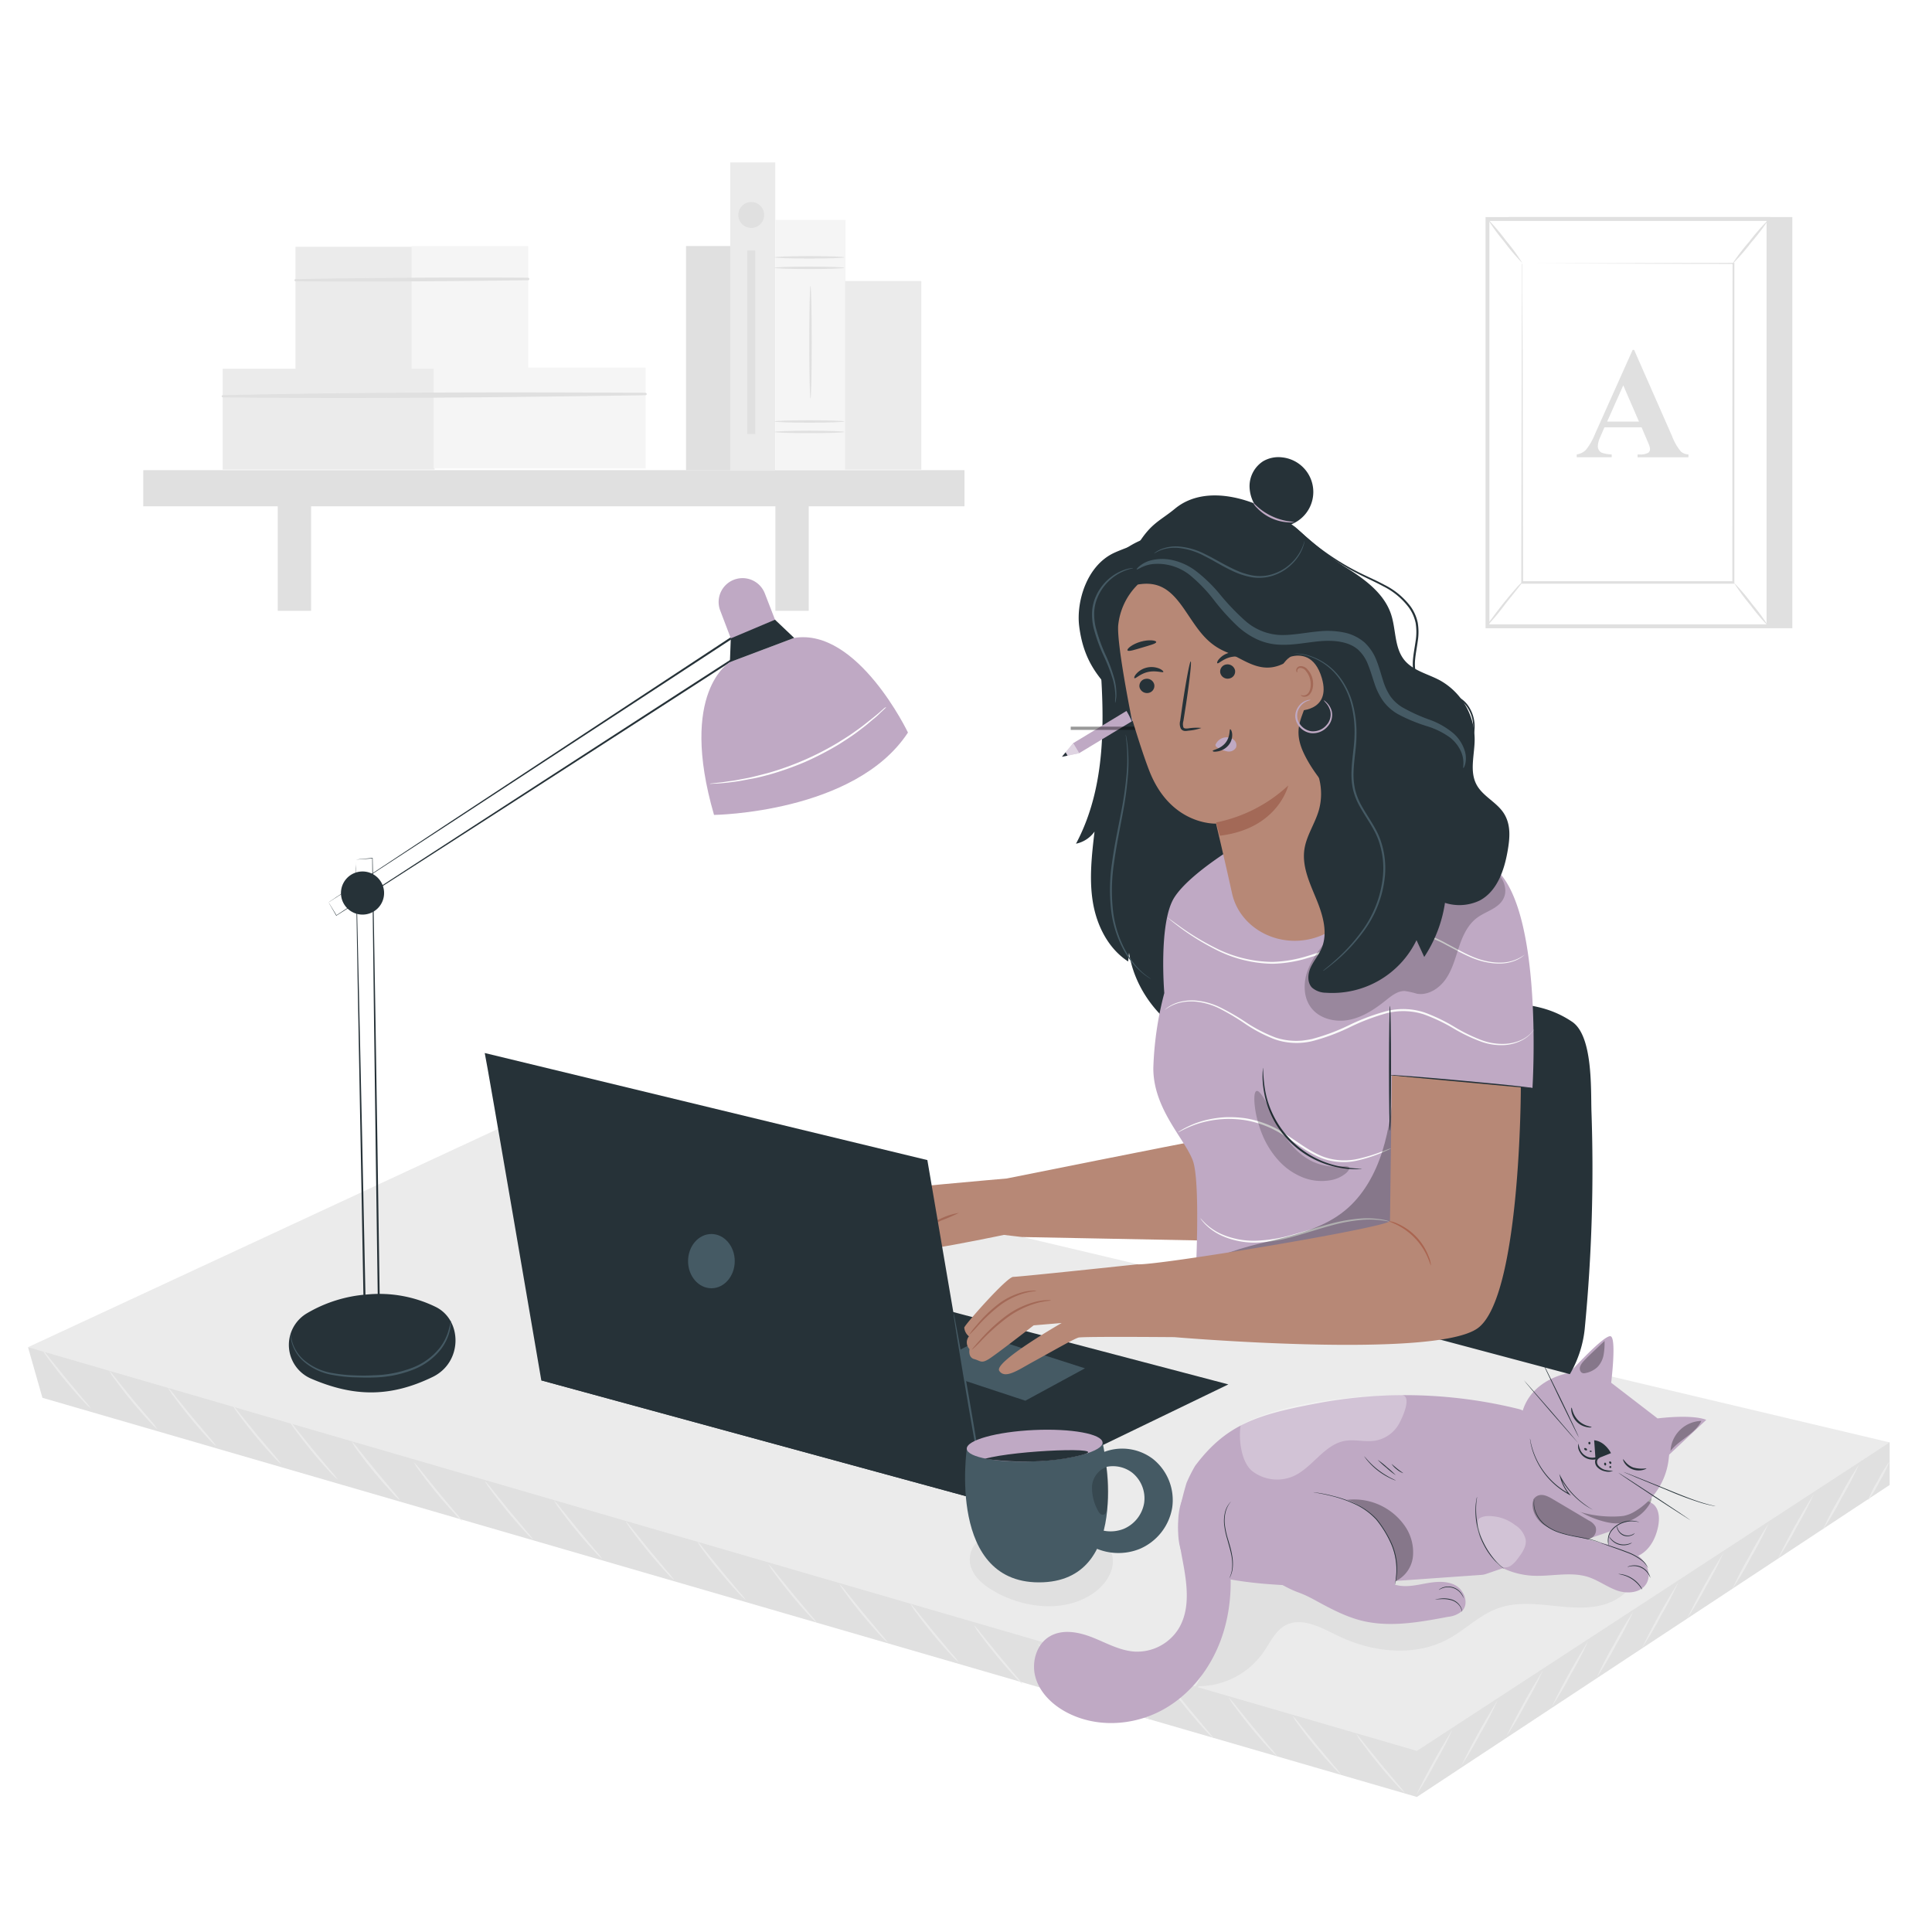 <svg class="animated" id="freepik_stories-freelancer" xmlns="http://www.w3.org/2000/svg" viewBox="0 0 500 500" version="1.1" xmlns:xlink="http://www.w3.org/1999/xlink" xmlns:svgjs="http://svgjs.com/svgjs"><style>svg#freepik_stories-freelancer:not(.animated) .animable {opacity: 0;}svg#freepik_stories-freelancer.animated #freepik--Cat--inject-2 {animation: 1.5s Infinite  linear wind;animation-delay: 0s;}svg#freepik_stories-freelancer.animated #freepik--Character--inject-2 {animation: 1.5s Infinite  linear wind;animation-delay: 0s;}            @keyframes wind {                0% {                    transform: rotate( 0deg );                }                25% {                    transform: rotate( 1deg );                }                75% {                    transform: rotate( -1deg );                }            }        </style><g id="freepik--background-complete--inject-2" class="animable" style="transform-origin: 250.465px 102.295px;"><g id="el4lceyddhol"><rect x="177.54" y="63.67" width="11.66" height="58.02" style="fill: rgb(224, 224, 224); transform-origin: 183.37px 92.68px; transform: rotate(-0.31deg);" class="animable" id="el1anabf49jr4i"></rect></g><g id="elho24h9weqc"><rect x="76.47" y="63.87" width="30.19" height="32.03" style="fill: rgb(235, 235, 235); transform-origin: 91.565px 79.885px; transform: rotate(-0.31deg);" class="animable" id="eltns39ak97v"></rect></g><g id="el8la5k7nnaxl"><rect x="106.52" y="63.71" width="30.19" height="32.03" style="fill: rgb(245, 245, 245); transform-origin: 121.615px 79.725px; transform: rotate(-0.31deg);" class="animable" id="elfqc5klvi86i"></rect></g><path d="M76.43,72.79c20.06.17,40.18,0,60.24-.27a.32.32,0,0,0,0-.64q-30.1-.18-60.24.36a.28.28,0,0,0,0,.55Z" style="fill: rgb(224, 224, 224); transform-origin: 106.596px 72.347px;" id="el66v5948lyay" class="animable"></path><g id="el9nfmbjxki1j"><rect x="57.63" y="95.43" width="54.86" height="26.1" style="fill: rgb(235, 235, 235); transform-origin: 85.06px 108.48px; transform: rotate(-0.31deg);" class="animable" id="elvl5khfw0s9"></rect></g><g id="elrmt7vn24vo9"><rect x="112.22" y="95.14" width="54.86" height="26.1" style="fill: rgb(245, 245, 245); transform-origin: 139.65px 108.19px; transform: rotate(-0.31deg);" class="animable" id="elvv8gfjfg21"></rect></g><path d="M57.6,102.83c36.44.42,73,0,109.45-.54a.32.32,0,0,0,0-.64c-36.44-.19-73-.17-109.45.63a.28.28,0,0,0,0,.55Z" style="fill: rgb(224, 224, 224); transform-origin: 112.371px 102.276px;" id="el42z55u1nx8f" class="animable"></path><rect x="37.08" y="121.68" width="212.53" height="9.35" style="fill: rgb(224, 224, 224); transform-origin: 143.345px 126.355px;" id="el1lryf27yrwqj" class="animable"></rect><rect x="71.88" y="126.17" width="8.63" height="31.91" style="fill: rgb(224, 224, 224); transform-origin: 76.195px 142.125px;" id="elqc960xr7wtp" class="animable"></rect><rect x="200.67" y="126.17" width="8.63" height="31.91" style="fill: rgb(224, 224, 224); transform-origin: 204.985px 142.125px;" id="ellhave0pszdm" class="animable"></rect><g id="el0ghkxdl1zy2l"><rect x="188.98" y="42.03" width="11.66" height="79.79" style="fill: rgb(235, 235, 235); transform-origin: 194.81px 81.925px; transform: rotate(-0.31deg);" class="animable" id="el0gkff1vi2l2"></rect></g><g id="elwm0hsb5kv4q"><rect x="200.7" y="56.9" width="18.12" height="64.66" style="fill: rgb(245, 245, 245); transform-origin: 209.76px 89.23px; transform: rotate(-0.573deg);" class="animable" id="el6eseb600avf"></rect></g><path d="M218.52,69.31c0,.18-4.06.32-9.06.32s-9.06-.14-9.06-.32,4.06-.31,9.06-.31S218.52,69.14,218.52,69.31Z" style="fill: rgb(224, 224, 224); transform-origin: 209.46px 69.315px;" id="elqc71a1qnqb" class="animable"></path><path d="M218.52,66.6c0,.17-4.06.31-9.06.31s-9.06-.14-9.06-.31,4.06-.32,9.06-.32S218.52,66.42,218.52,66.6Z" style="fill: rgb(224, 224, 224); transform-origin: 209.46px 66.595px;" id="eldssc7t03cs5" class="animable"></path><path d="M218.52,111.79c0,.17-4.06.31-9.06.31s-9.06-.14-9.06-.31,4.06-.32,9.06-.32S218.52,111.61,218.52,111.79Z" style="fill: rgb(224, 224, 224); transform-origin: 209.46px 111.785px;" id="elmu0cg8jaal" class="animable"></path><path d="M218.52,109.07c0,.17-4.06.32-9.06.32s-9.06-.15-9.06-.32,4.06-.31,9.06-.31S218.52,108.9,218.52,109.07Z" style="fill: rgb(224, 224, 224); transform-origin: 209.46px 109.075px;" id="elpipjsmzdzll" class="animable"></path><path d="M209.75,103.14c-.17,0-.31-6.52-.31-14.56s.14-14.58.31-14.58.32,6.53.32,14.58S209.93,103.14,209.75,103.14Z" style="fill: rgb(224, 224, 224); transform-origin: 209.755px 88.57px;" id="elhz1nvykb2ls" class="animable"></path><rect x="218.72" y="72.73" width="19.72" height="48.81" style="fill: rgb(235, 235, 235); transform-origin: 228.58px 97.135px;" id="elc7e5715hkl4" class="animable"></rect><circle cx="194.42" cy="55.63" r="3.35" style="fill: rgb(224, 224, 224); transform-origin: 194.42px 55.63px;" id="el0gv3vtep038" class="animable"></circle><rect x="193.39" y="64.84" width="2.07" height="47.47" style="fill: rgb(224, 224, 224); transform-origin: 194.425px 88.575px;" id="elur6n44vsqj" class="animable"></rect><polygon points="390.46 56.18 463.85 56.18 463.85 162.59 390.96 162.59 390.46 56.18" style="fill: rgb(224, 224, 224); transform-origin: 427.155px 109.385px;" id="eluun221gy73r" class="animable"></polygon><g id="elz73vypqrbv"><rect x="384.96" y="56.68" width="72.72" height="105.41" style="fill: rgb(255, 255, 255); transform-origin: 421.32px 109.385px; transform: rotate(180deg);" class="animable" id="el63l3za989k"></rect></g><path d="M458.18,56.18V162.59H384.46V56.18Zm-1,105.41V57.18H385.46V161.59Z" style="fill: rgb(224, 224, 224); transform-origin: 421.32px 109.385px;" id="ellkdqsx8580h" class="animable"></path><rect x="393.99" y="68.1" width="54.65" height="82.57" style="fill: rgb(255, 255, 255); transform-origin: 421.315px 109.385px;" id="el6ian4xjqqrt" class="animable"></rect><path d="M394,68.1s0,.14,0,.41,0,.66,0,1.17q0,1.57,0,4.53c0,4,0,9.74.06,17,0,14.56.07,35.17.12,59.44l-.24-.24,54.65,0h0l-.26.26c0-31.15,0-59.87.06-82.57l.2.21-39.76-.11-11-.06-2.88,0-1,0s.32,0,1,0l2.85,0,10.95,0,39.89-.11h.21v.21c0,22.7,0,51.42,0,82.57v.26h-.26l-54.65,0h-.24v-.24c.05-24.33.09-45,.12-59.6,0-7.26.05-13,.07-17,0-2,0-3.45,0-4.49,0-.49,0-.87,0-1.14S394,68.1,394,68.1Z" style="fill: rgb(224, 224, 224); transform-origin: 421.275px 109.55px;" id="elui0s3hn3pfp" class="animable"></path><path d="M384.75,162.09a9.68,9.68,0,0,1,1.18-1.81c.78-1.08,1.88-2.55,3.15-4.14s2.47-3,3.37-4a9.22,9.22,0,0,1,1.54-1.51c.11.1-2,2.64-4.5,5.8A57.66,57.66,0,0,1,384.75,162.09Z" style="fill: rgb(224, 224, 224); transform-origin: 389.372px 156.36px;" id="elud0ubutgljo" class="animable"></path><path d="M385,56.68a52.76,52.76,0,0,1,4.72,5.55A50.15,50.15,0,0,1,394,68.1a52.76,52.76,0,0,1-4.72-5.55A50.15,50.15,0,0,1,385,56.68Z" style="fill: rgb(224, 224, 224); transform-origin: 389.5px 62.39px;" id="el7a2b43ttpbv" class="animable"></path><path d="M457.69,56.77q-4.77,5.86-9.53,11.75" style="fill: rgb(255, 255, 255); transform-origin: 452.925px 62.645px;" id="eloq19nd77b3e" class="animable"></path><path d="M448.16,68.52a54.92,54.92,0,0,1,4.56-6,55.7,55.7,0,0,1,5-5.71,56,56,0,0,1-4.56,6A54.2,54.2,0,0,1,448.16,68.52Z" style="fill: rgb(224, 224, 224); transform-origin: 452.94px 62.665px;" id="elee0f6rohz6b" class="animable"></path><path d="M457.68,162.09A49.63,49.63,0,0,1,453,156.6a50.59,50.59,0,0,1-4.27-5.81,49,49,0,0,1,4.68,5.49A51.18,51.18,0,0,1,457.68,162.09Z" style="fill: rgb(224, 224, 224); transform-origin: 453.205px 156.44px;" id="elepp578t4a0r" class="animable"></path><path d="M424.84,110.59h-9.61l-1.15,2.65a6,6,0,0,0-.56,2.19,1.84,1.84,0,0,0,.92,1.69,8,8,0,0,0,2.67.48v.74h-9.05v-.74a4.05,4.05,0,0,0,2.41-1.22,16.29,16.29,0,0,0,2.33-4.1l9.73-21.73h.38l9.82,22.33a13.6,13.6,0,0,0,2.31,4,3.16,3.16,0,0,0,1.93.73v.74H423.8v-.74h.54a4.17,4.17,0,0,0,2.23-.44,1.1,1.1,0,0,0,.44-.93,2.43,2.43,0,0,0-.12-.74c0-.12-.23-.62-.6-1.51Zm-.68-1.49-4.06-9.37-4.17,9.37Z" style="fill: rgb(224, 224, 224); transform-origin: 422.515px 104.45px;" id="elhamjefk538" class="animable"></path></g><g id="freepik--Desk--inject-2" class="animable" style="transform-origin: 248.15px 377.215px;"><polygon points="7.25 348.65 10.98 361.75 366.69 465.05 489.04 384.31 489.04 373.29 7.25 348.65" style="fill: rgb(224, 224, 224); transform-origin: 248.145px 406.85px;" id="elq7jmqkzxja" class="animable"></polygon><polygon points="134.86 289.38 489.04 373.29 366.69 453.13 7.25 348.65 134.86 289.38" style="fill: rgb(235, 235, 235); transform-origin: 248.145px 371.255px;" id="elw30ny9svcv" class="animable"></polygon><path d="M375.91,447.61a92.26,92.26,0,0,1-4.48,8.62,89.42,89.42,0,0,1-4.94,8.37,180.35,180.35,0,0,1,9.42-17Z" style="fill: rgb(235, 235, 235); transform-origin: 371.2px 456.1px;" id="els9ghyr8n0dq" class="animable"></path><path d="M387.6,440a92.26,92.26,0,0,1-4.48,8.62,89.42,89.42,0,0,1-4.94,8.37,180.35,180.35,0,0,1,9.42-17Z" style="fill: rgb(235, 235, 235); transform-origin: 382.89px 448.49px;" id="eld152n78wo4d" class="animable"></path><path d="M399.29,432.36a92.26,92.26,0,0,1-4.48,8.62,87.83,87.83,0,0,1-4.94,8.37,180.35,180.35,0,0,1,9.42-17Z" style="fill: rgb(235, 235, 235); transform-origin: 394.58px 440.85px;" id="elu8kk1pxjc9j" class="animable"></path><path d="M411,424.74a92.26,92.26,0,0,1-4.48,8.62,89.42,89.42,0,0,1-4.94,8.37,180.35,180.35,0,0,1,9.42-17Z" style="fill: rgb(235, 235, 235); transform-origin: 406.29px 433.23px;" id="elpymumeahfmb" class="animable"></path><path d="M422.67,417.12a92.26,92.26,0,0,1-4.48,8.62,89.42,89.42,0,0,1-4.94,8.37,90.2,90.2,0,0,1,4.48-8.63A88.38,88.38,0,0,1,422.67,417.12Z" style="fill: rgb(235, 235, 235); transform-origin: 417.96px 425.615px;" id="elq49se0pq20o" class="animable"></path><path d="M434.36,409.49a92.26,92.26,0,0,1-4.48,8.62,87.83,87.83,0,0,1-4.94,8.37,180.35,180.35,0,0,1,9.42-17Z" style="fill: rgb(235, 235, 235); transform-origin: 429.65px 417.98px;" id="elztvr99gtjz7" class="animable"></path><path d="M446.05,401.87a92.26,92.26,0,0,1-4.48,8.62,89.42,89.42,0,0,1-4.94,8.37,180.35,180.35,0,0,1,9.42-17Z" style="fill: rgb(235, 235, 235); transform-origin: 441.34px 410.36px;" id="el7hohadfob1l" class="animable"></path><path d="M457.74,394.25a95.23,95.23,0,0,1-4.48,8.62,88.38,88.38,0,0,1-4.94,8.36,89.43,89.43,0,0,1,4.48-8.62A88.38,88.38,0,0,1,457.74,394.25Z" style="fill: rgb(235, 235, 235); transform-origin: 453.03px 402.74px;" id="el77qlnu3vaux" class="animable"></path><path d="M469.43,386.62a92.26,92.26,0,0,1-4.48,8.62,89.42,89.42,0,0,1-4.94,8.37,180.35,180.35,0,0,1,9.42-17Z" style="fill: rgb(235, 235, 235); transform-origin: 464.72px 395.11px;" id="eloc3djm0vo8" class="animable"></path><path d="M481.12,379a92.26,92.26,0,0,1-4.48,8.62A89.42,89.42,0,0,1,471.7,396a90.2,90.2,0,0,1,4.48-8.63A88.38,88.38,0,0,1,481.12,379Z" style="fill: rgb(235, 235, 235); transform-origin: 476.41px 387.5px;" id="elfxs2p3fxd9" class="animable"></path><path d="M489.05,378.16a33.76,33.76,0,0,1-2.6,5.23,33.3,33.3,0,0,1-3.06,5,32.7,32.7,0,0,1,2.6-5.23A31.75,31.75,0,0,1,489.05,378.16Z" style="fill: rgb(235, 235, 235); transform-origin: 486.22px 383.275px;" id="eleljbjdtqnyb" class="animable"></path><path d="M363.56,464a16.13,16.13,0,0,1-2.07-2c-1.23-1.31-2.87-3.17-4.6-5.28s-3.24-4.08-4.29-5.53a14.35,14.35,0,0,1-1.59-2.42,18,18,0,0,1,1.88,2.2l4.4,5.42,4.47,5.36A17.94,17.94,0,0,1,363.56,464Z" style="fill: rgb(235, 235, 235); transform-origin: 357.285px 456.385px;" id="el5egoagm05va" class="animable"></path><path d="M347.07,459.26a14.56,14.56,0,0,1-2.07-2c-1.23-1.31-2.87-3.16-4.6-5.27s-3.24-4.08-4.29-5.53a14.62,14.62,0,0,1-1.59-2.43,19,19,0,0,1,1.88,2.2l4.4,5.43c1.69,2,3.22,3.85,4.47,5.36A17.52,17.52,0,0,1,347.07,459.26Z" style="fill: rgb(235, 235, 235); transform-origin: 340.795px 451.645px;" id="eljvygp0wrqr" class="animable"></path><path d="M330.58,454.57a14.56,14.56,0,0,1-2.07-2c-1.23-1.31-2.87-3.16-4.6-5.27s-3.24-4.08-4.29-5.53a14.15,14.15,0,0,1-1.59-2.43,17.9,17.9,0,0,1,1.88,2.2l4.4,5.43,4.47,5.36A18.38,18.38,0,0,1,330.58,454.57Z" style="fill: rgb(235, 235, 235); transform-origin: 324.305px 446.955px;" id="el0kki7cbr497" class="animable"></path><path d="M314.09,449.89a15.3,15.3,0,0,1-2.07-2c-1.23-1.31-2.87-3.17-4.6-5.28s-3.24-4.08-4.29-5.53a14.35,14.35,0,0,1-1.59-2.42,17,17,0,0,1,1.88,2.2l4.4,5.42,4.47,5.36A16.85,16.85,0,0,1,314.09,449.89Z" style="fill: rgb(235, 235, 235); transform-origin: 307.815px 442.275px;" id="elme0lztx5o6" class="animable"></path><path d="M297.6,445.2a14.56,14.56,0,0,1-2.07-2c-1.23-1.31-2.87-3.16-4.6-5.27s-3.24-4.08-4.29-5.53a14.62,14.62,0,0,1-1.59-2.43,17.9,17.9,0,0,1,1.88,2.2l4.4,5.43c1.69,2,3.22,3.85,4.47,5.36A16.47,16.47,0,0,1,297.6,445.2Z" style="fill: rgb(235, 235, 235); transform-origin: 291.325px 437.585px;" id="ely2kbzj44k1c" class="animable"></path><path d="M281.11,440.51a14.56,14.56,0,0,1-2.07-2c-1.23-1.31-2.87-3.16-4.6-5.27s-3.24-4.08-4.29-5.53a14.15,14.15,0,0,1-1.59-2.43,17.62,17.62,0,0,1,1.88,2.21l4.4,5.42,4.47,5.36A17.23,17.23,0,0,1,281.11,440.51Z" style="fill: rgb(235, 235, 235); transform-origin: 274.835px 432.895px;" id="el4ytdn3j8vcm" class="animable"></path><path d="M264.62,435.83a14.56,14.56,0,0,1-2.07-2c-1.23-1.31-2.87-3.16-4.6-5.28s-3.24-4.08-4.29-5.53a14.35,14.35,0,0,1-1.59-2.42,17,17,0,0,1,1.88,2.2l4.4,5.42,4.47,5.36A16.85,16.85,0,0,1,264.62,435.83Z" style="fill: rgb(235, 235, 235); transform-origin: 258.345px 428.215px;" id="elrzyrt4jpas" class="animable"></path><path d="M248.13,430.21a14.56,14.56,0,0,1-2.07-2c-1.22-1.31-2.87-3.16-4.6-5.27s-3.24-4.08-4.29-5.53a14.15,14.15,0,0,1-1.59-2.43,17.9,17.9,0,0,1,1.88,2.2l4.4,5.43,4.47,5.36A17.23,17.23,0,0,1,248.13,430.21Z" style="fill: rgb(235, 235, 235); transform-origin: 241.855px 422.595px;" id="el7wz3oi0vpvr" class="animable"></path><path d="M229.78,425.11a14.25,14.25,0,0,1-2.08-2c-1.22-1.31-2.86-3.16-4.6-5.27s-3.24-4.08-4.28-5.53a16.15,16.15,0,0,1-1.6-2.43,17.35,17.35,0,0,1,1.89,2.2l4.39,5.43c1.7,2,3.23,3.86,4.48,5.36A17.52,17.52,0,0,1,229.78,425.11Z" style="fill: rgb(235, 235, 235); transform-origin: 223.5px 417.495px;" id="elcpb6sjuw40c" class="animable"></path><path d="M211.42,420a14.56,14.56,0,0,1-2.07-2c-1.23-1.31-2.87-3.16-4.6-5.27s-3.24-4.08-4.29-5.54a14.35,14.35,0,0,1-1.59-2.42,17,17,0,0,1,1.88,2.2c1.23,1.52,2.74,3.37,4.4,5.43l4.47,5.35A16.85,16.85,0,0,1,211.42,420Z" style="fill: rgb(235, 235, 235); transform-origin: 205.145px 412.385px;" id="ellkqtl4ev9m" class="animable"></path><path d="M193,414.08a14.56,14.56,0,0,1-2.07-2c-1.22-1.31-2.87-3.16-4.6-5.27S183,402.7,182,401.25a14.62,14.62,0,0,1-1.59-2.43,17.9,17.9,0,0,1,1.88,2.2l4.4,5.43,4.47,5.36A17.23,17.23,0,0,1,193,414.08Z" style="fill: rgb(235, 235, 235); transform-origin: 186.705px 406.45px;" id="ely91d05phiqq" class="animable"></path><path d="M174.48,408.91a14.56,14.56,0,0,1-2.07-2c-1.22-1.31-2.87-3.16-4.6-5.27s-3.24-4.08-4.29-5.53a14.62,14.62,0,0,1-1.59-2.43,17.9,17.9,0,0,1,1.88,2.2c1.24,1.52,2.74,3.38,4.4,5.43l4.48,5.36A16.51,16.51,0,0,1,174.48,408.91Z" style="fill: rgb(235, 235, 235); transform-origin: 168.205px 401.295px;" id="elc7yqyfsp3x" class="animable"></path><path d="M155.9,403.48a14.56,14.56,0,0,1-2.07-2c-1.23-1.31-2.87-3.16-4.61-5.27s-3.23-4.08-4.28-5.54a15.83,15.83,0,0,1-1.6-2.42,16.48,16.48,0,0,1,1.89,2.2l4.4,5.43,4.47,5.35A17.94,17.94,0,0,1,155.9,403.48Z" style="fill: rgb(235, 235, 235); transform-origin: 149.62px 395.865px;" id="elvp5bp94skhi" class="animable"></path><path d="M138,398.45a14.56,14.56,0,0,1-2.07-2c-1.23-1.31-2.87-3.16-4.6-5.27s-3.24-4.08-4.29-5.54a14.35,14.35,0,0,1-1.59-2.42,18,18,0,0,1,1.88,2.2c1.23,1.52,2.74,3.37,4.4,5.43l4.47,5.35A17.94,17.94,0,0,1,138,398.45Z" style="fill: rgb(235, 235, 235); transform-origin: 131.725px 390.835px;" id="el5pvyvk82p7c" class="animable"></path><path d="M119.64,393.65a14.56,14.56,0,0,1-2.07-2c-1.22-1.31-2.86-3.16-4.6-5.27s-3.24-4.08-4.29-5.54a15.2,15.2,0,0,1-1.59-2.42,17.35,17.35,0,0,1,1.89,2.2l4.39,5.43,4.48,5.36A15.82,15.82,0,0,1,119.64,393.65Z" style="fill: rgb(235, 235, 235); transform-origin: 113.365px 386.035px;" id="elzg0zg3vuvnc" class="animable"></path><path d="M103.51,388.27a14.56,14.56,0,0,1-2.07-2c-1.22-1.31-2.86-3.16-4.6-5.27s-3.24-4.08-4.29-5.54A15.2,15.2,0,0,1,91,373a16.48,16.48,0,0,1,1.89,2.2l4.39,5.43,4.48,5.35A16.17,16.17,0,0,1,103.51,388.27Z" style="fill: rgb(235, 235, 235); transform-origin: 97.255px 380.635px;" id="eln292aglnhb" class="animable"></path><path d="M87.38,382.89a15.22,15.22,0,0,1-2.07-2c-1.22-1.31-2.86-3.16-4.6-5.28s-3.24-4.08-4.29-5.53a15.2,15.2,0,0,1-1.59-2.42,16.48,16.48,0,0,1,1.89,2.2l4.39,5.42,4.48,5.36A16.17,16.17,0,0,1,87.38,382.89Z" style="fill: rgb(235, 235, 235); transform-origin: 81.105px 375.275px;" id="eljezu3sx6rmq" class="animable"></path><path d="M72.76,378.89a14.56,14.56,0,0,1-2.07-2c-1.23-1.31-2.87-3.16-4.6-5.27s-3.24-4.08-4.29-5.54a14.35,14.35,0,0,1-1.59-2.42,18,18,0,0,1,1.88,2.2l4.4,5.42L71,376.61A17.94,17.94,0,0,1,72.76,378.89Z" style="fill: rgb(235, 235, 235); transform-origin: 66.485px 371.275px;" id="el3r0azj1l4m7" class="animable"></path><path d="M56,374.31a14.56,14.56,0,0,1-2.07-2c-1.23-1.31-2.87-3.16-4.6-5.28s-3.24-4.08-4.29-5.53a14.35,14.35,0,0,1-1.59-2.42,17,17,0,0,1,1.88,2.2l4.4,5.42L54.2,372A16.85,16.85,0,0,1,56,374.31Z" style="fill: rgb(235, 235, 235); transform-origin: 49.725px 366.695px;" id="elqit0i1v84o" class="animable"></path><path d="M40.75,369.88a15.5,15.5,0,0,1-2.08-2c-1.22-1.3-2.86-3.16-4.6-5.27s-3.24-4.08-4.28-5.53a15,15,0,0,1-1.6-2.43,17.09,17.09,0,0,1,1.89,2.21l4.39,5.42L39,367.6A17.94,17.94,0,0,1,40.75,369.88Z" style="fill: rgb(235, 235, 235); transform-origin: 34.47px 362.265px;" id="ells08nhj5njl" class="animable"></path><path d="M23.51,364.5a15.87,15.87,0,0,1-2.07-2c-1.23-1.31-2.87-3.16-4.61-5.27s-3.23-4.08-4.28-5.53a15.57,15.57,0,0,1-1.6-2.43,17.09,17.09,0,0,1,1.89,2.21l4.4,5.42,4.47,5.36A17.94,17.94,0,0,1,23.51,364.5Z" style="fill: rgb(235, 235, 235); transform-origin: 17.23px 356.885px;" id="eld7xgknc2o9q" class="animable"></path></g><g id="freepik--Lamp--inject-2" class="animable" style="transform-origin: 154.869px 254.986px;"><path d="M80.56,356.81A9.5,9.5,0,0,1,79.23,340,35.74,35.74,0,0,1,95.11,335a33.19,33.19,0,0,1,17.63,3.22c6.89,3.36,7.06,14.29-.72,18.11C100.85,361.76,91.41,361.46,80.56,356.81Z" style="fill: rgb(38, 50, 56); transform-origin: 96.321px 347.604px;" id="elt6ox19w6cm" class="animable"></path><path d="M92.1,222.46l1-.11,3.27-.31h.07v.07c.3,13.11,1.06,60.44,1.87,116.75,0,.12,0,.24,0,.34v.25l-.24,0-3.67.3-.27,0v-.27l-1.53-83c-.18-10.54-.32-19.06-.42-25,0-2.92-.07-5.19-.09-6.75,0-.75,0-1.33,0-1.74s0-.59,0-.59,0,.22,0,.62,0,1,.06,1.78c0,1.57.09,3.86.17,6.81.13,5.91.33,14.45.57,25C93.38,277.8,94,307,94.67,339.51l-.28-.26,3.66-.3-.24.26v-.34c-.81-56.31-1.4-103.65-1.48-116.76l.07.06-3.24.23Z" style="fill: rgb(38, 50, 56); transform-origin: 95.2px 280.895px;" id="elwbv2jjaq4x" class="animable"></path><path d="M85,233.54l.52-.36,1.61-1.08L93.37,228l23-15.2,76.57-50.4.23-.15.14.23,2.32,3.74.24.39.13.22-.21.14c-52.92,34.19-97.25,62.72-108.73,70L87,237l0-.05-1.49-2.58c-.32-.55-.45-.82-.45-.82s.18.28.51.83.85,1.38,1.53,2.51l-.08,0c11.36-7.48,55.6-36.16,108.51-70.35l-.08.36a4.11,4.11,0,0,0-.24-.39c-.79-1.29-1.58-2.56-2.32-3.75l.37.08L116.7,212.93,93.56,228l-6.3,4.1-1.65,1.06C85.23,233.43,85,233.54,85,233.54Z" style="fill: rgb(38, 50, 56); transform-origin: 140.5px 199.625px;" id="el5g63ctmeava" class="animable"></path><path d="M99.4,230.93a5.58,5.58,0,1,1-5.76-5.39A5.58,5.58,0,0,1,99.4,230.93Z" style="fill: rgb(38, 50, 56); transform-origin: 93.823px 231.117px;" id="eli364hj4905g" class="animable"></path><path d="M188.9,171.36s-13.37,7.59-4.11,39.54c0,0,36.53-.46,50.19-21.32,0,0-13-27.17-29.45-24.49Z" style="fill: #BFA9C4; transform-origin: 208.252px 187.902px;" id="elpz2jn5t66o" class="animable"></path><path d="M189.32,165.69,186.39,158a6.17,6.17,0,0,1,4.19-8.17h0a6.18,6.18,0,0,1,7.35,3.73l3.28,8.46Z" style="fill: #BFA9C4; transform-origin: 193.596px 157.656px;" id="eliujksmpf94p" class="animable"></path><polygon points="188.9 171.36 189.13 165.21 200.57 160.38 205.53 165.09 188.9 171.36" style="fill: rgb(38, 50, 56); transform-origin: 197.215px 165.87px;" id="eld2adwsj9pvs" class="animable"></polygon><path d="M116.7,341.82a1.93,1.93,0,0,1,0,.55,11.78,11.78,0,0,1-.2,1.58,12.91,12.91,0,0,1-2.43,5.29,17,17,0,0,1-6.92,5.14,29.48,29.48,0,0,1-10.36,2.11c-1.88.08-3.72,0-5.49-.05a37,37,0,0,1-5.08-.58,15.26,15.26,0,0,1-7.79-3.67,10.11,10.11,0,0,1-3-5,8,8,0,0,1-.18-1.58,3,3,0,0,1,0-.55,18,18,0,0,0,.34,2.08,10.17,10.17,0,0,0,3,4.77,15.16,15.16,0,0,0,7.63,3.47,37.28,37.28,0,0,0,5,.54c1.75.09,3.58.12,5.43,0a29.57,29.57,0,0,0,10.2-2,16.74,16.74,0,0,0,6.82-4.93,13.25,13.25,0,0,0,2.52-5.11C116.61,342.58,116.64,341.82,116.7,341.82Z" style="fill: rgb(69, 90, 100); transform-origin: 95.978px 349.172px;" id="el35msgkvc62c" class="animable"></path><path d="M229.34,183a2.17,2.17,0,0,1-.35.39l-1.06,1c-.46.45-1,1-1.74,1.58s-1.47,1.29-2.4,2-1.9,1.48-3,2.25-2.33,1.56-3.61,2.38a80,80,0,0,1-8.8,4.58,78.49,78.49,0,0,1-9.36,3.31c-1.48.38-2.87.77-4.21,1s-2.57.5-3.71.68-2.17.3-3.08.4-1.7.17-2.34.2l-1.48.07a1.89,1.89,0,0,1-.52,0,1.74,1.74,0,0,1,.51-.09l1.47-.17c.64-.06,1.42-.14,2.32-.29s1.94-.24,3.06-.47,2.37-.42,3.68-.74,2.71-.67,4.17-1.06a75.33,75.33,0,0,0,18-7.84c1.28-.81,2.52-1.55,3.62-2.33s2.13-1.49,3-2.18,1.72-1.35,2.43-1.92,1.32-1.07,1.8-1.5l1.12-1A1.91,1.91,0,0,1,229.34,183Z" style="fill: rgb(255, 255, 255); transform-origin: 206.51px 192.929px;" id="el44mxxozjw2p" class="animable"></path></g><g id="freepik--Cat--inject-2" class="animable" style="transform-origin: 355.804px 395.866px;"><path d="M310.34,436.39A20.63,20.63,0,0,0,327,427.56c1.69-2.46,3-5.44,5.58-6.88,4.23-2.32,9.27.51,13.6,2.62,8.9,4.33,19.87,5.59,28.58.89,4.5-2.43,8.21-6.31,13-8,4.38-1.56,9.19-1.14,13.82-.66s9.4,1,13.85-.37,8.5-5.17,8.61-9.82c.09-4.3-3.22-8.09-7.16-9.81s-8.38-1.74-12.66-1.54c-23.93,1.13-47.42,8.67-71.35,7.61-4.67-.21-9.74-.66-13.67,1.88-5.14,3.3-6.28,10.24-6.46,16.35s-.11,12.82-4.05,17.49" style="fill: rgb(224, 224, 224); transform-origin: 366.366px 415.612px;" id="el30xfg4k8dnw" class="animable"></path><path d="M309.3,379.36a38.7,38.7,0,0,0-2.22,4.41c-.94,3.16-4.39,14.4,0,20.27,5,6.63,33,6.45,35.25,6.42h.28l40.74-2.88a4.86,4.86,0,0,0,1.26-.25l34.95-12a5,5,0,0,0,2.18-1.49h0a5,5,0,0,0-.67-7.06l-26.16-21.19a4.72,4.72,0,0,0-1.84-.93,122.8,122.8,0,0,0-50.68-1.76C325.88,365.93,317.58,368.31,309.3,379.36Z" style="fill: #BFA9C4; transform-origin: 363.899px 385.764px;" id="elp0melyls03" class="animable"></path><path d="M418.19,394.55a4.84,4.84,0,0,0-1.26,6.52c1.64,2.38,5.31,2.68,7.77,1.17s3.85-4.34,4.42-7.18c.39-2,.34-4.34-1.16-5.71a6.89,6.89,0,0,0-3.85-1.38,92.25,92.25,0,0,0-11.74-.81" style="fill: #BFA9C4; transform-origin: 420.848px 395.163px;" id="elkha8y9qbu5b" class="animable"></path><g id="el0p27gm4j29nq"><g style="opacity: 0.3; transform-origin: 416.502px 390.557px;" class="animable" id="elyc2zlv6umte"><path d="M405.59,388.34c2.72,1,8.54,2.76,11.42,2.85a9.68,9.68,0,0,0,7.79-3.05,4.31,4.31,0,0,1,1-1.05,1.11,1.11,0,0,1,1.35,0c.45.43.24,1.18,0,1.74a10.29,10.29,0,0,1-8.68,5.42c-3.58.09-11-2.83-12.83-5.92" id="el9yq3q27d9f" class="animable" style="transform-origin: 416.502px 390.557px;"></path></g></g><path d="M406.13,355.32s-16.48,2.34-11.93,20.3,22.78,17.16,26,16.69a8.8,8.8,0,0,0,2.95-1.18,18.12,18.12,0,0,0,8.73-13.79l.1-.87,9.59-9s-2.77-1.51-12.6-.39l-12-9.23s1.39-11.19-.07-12S406.13,355.32,406.13,355.32Z" style="fill: #BFA9C4; transform-origin: 417.488px 369.145px;" id="elvj3z5e4xsa" class="animable"></path><path d="M306.83,386.25c-3,5.25-1.87,11.76-.75,17.69s2.07,12.5-1.1,17.63a12.65,12.65,0,0,1-11.32,5.86c-3.82-.24-7.27-2.2-10.82-3.62s-7.75-2.27-11.07-.37c-3.54,2-4.9,6.76-3.78,10.68s4.29,7,7.86,8.93c7.51,4.08,17,3.68,24.61-.31s13.13-11.25,15.85-19.35,2.75-16.95.95-25.3" style="fill: #BFA9C4; transform-origin: 293.054px 416.089px;" id="el3luvd66brs6" class="animable"></path><path d="M412.57,372.73l.35,4.93,4-1.59S415.47,373.05,412.57,372.73Z" style="fill: rgb(38, 50, 56); transform-origin: 414.745px 375.195px;" id="elqrq3cyjro" class="animable"></path><g id="el6f9r5vroy4m"><g style="opacity: 0.3; transform-origin: 354.478px 399.553px;" class="animable" id="el8nphly6bzhj"><path d="M360.66,409.43a8,8,0,0,0,5-6.55,11.88,11.88,0,0,0-2.26-8.2,16,16,0,0,0-17.39-6c-1.18.37-2.45,1-2.73,2.22a2.81,2.81,0,0,0,1,2.65,10.62,10.62,0,0,0,2.57,1.5,23.85,23.85,0,0,1,12.55,16" id="el1avzgixx37r" class="animable" style="transform-origin: 354.478px 399.553px;"></path></g></g><path d="M338.69,387.24A19.41,19.41,0,0,1,361,410.1c2.53.79,5.26.19,7.86-.29s5.46-.8,7.79.46,3.59,4.73,1.76,6.64a6.64,6.64,0,0,1-3.7,1.53c-7.36,1.39-15,2.78-22.26,1-4.33-1.07-8.29-3.23-12.2-5.36-4.34-2.36-3.95-1.49-8.28-3.85" style="fill: #BFA9C4; transform-origin: 355.627px 403.622px;" id="el9kz5xrniulc" class="animable"></path><g id="elt6r67xn3d7k"><g style="opacity: 0.3; transform-origin: 404.635px 392.844px;" class="animable" id="el893jv88lhn8"><path d="M409.14,398.18l-4-1a19.59,19.59,0,0,1-5.44-1.87,6.75,6.75,0,0,1-3.43-4.42c-.28-1.59.48-3.5,2-3.91,1.24-.33,2.49.35,3.59,1q4.68,2.76,9.34,5.54a3.78,3.78,0,0,1,1.72,1.58,2.47,2.47,0,0,1-.89,2.82,5,5,0,0,1-3,.87" id="eltlgx3ix48x" class="animable" style="transform-origin: 404.635px 392.844px;"></path></g></g><path d="M379.67,393.07A15.07,15.07,0,0,0,385.83,404,20.48,20.48,0,0,0,398,407.82c4.32,0,8.77-1,12.89.26,2.67.84,5,2.62,7.6,3.54s6.1.66,7.56-1.72c1.35-2.19.31-5.21-1.63-6.89s-4.53-2.36-7-3L406,397.16a17.93,17.93,0,0,1-6.68-2.68c-1.91-1.47-3.21-4-2.48-6.33" style="fill: #BFA9C4; transform-origin: 403.165px 400.131px;" id="elchbtum611gg" class="animable"></path><path d="M417.46,380.63a3,3,0,0,1-2.09.14,3.76,3.76,0,0,1-2.05-1.13,2,2,0,0,1-.51-1.4,1.54,1.54,0,0,1,.92-1.35l.21.47c-.1,0-.2.1-.32.14a4,4,0,0,1-3-.07,3.73,3.73,0,0,1-1.79-1.68,2.71,2.71,0,0,1-.32-2.17,6.2,6.2,0,0,0,.64,2,3.55,3.55,0,0,0,1.65,1.42,3.58,3.58,0,0,0,2.62,0l.28-.11.2.47a1.05,1.05,0,0,0-.59.91,1.46,1.46,0,0,0,.37,1.05,3.65,3.65,0,0,0,1.77,1.1A9.7,9.7,0,0,0,417.46,380.63Z" style="fill: rgb(38, 50, 56); transform-origin: 412.936px 377.238px;" id="elmn8mhqya84n" class="animable"></path><path d="M426.11,380c0,.06-.33.29-1,.44a4.64,4.64,0,0,1-2.61-.18,4.35,4.35,0,0,1-2.06-1.62c-.37-.57-.43-1-.38-1s.27.33.68.79a4.9,4.9,0,0,0,1.94,1.36A8.32,8.32,0,0,0,426.11,380Z" style="fill: rgb(38, 50, 56); transform-origin: 423.077px 379.094px;" id="elwjc9t0ufkyq" class="animable"></path><path d="M394.39,357.21s3.23,3.59,7.12,8.1,7,8.2,7,8.24-3.23-3.59-7.12-8.1S394.34,357.25,394.39,357.21Z" style="fill: rgb(38, 50, 56); transform-origin: 401.45px 365.38px;" id="eliwqveztovk8" class="animable"></path><path d="M398.85,351.81s2.28,4.48,5,10.07,4.83,10.15,4.78,10.17-2.28-4.48-5-10.08S398.8,351.83,398.85,351.81Z" style="fill: rgb(38, 50, 56); transform-origin: 403.74px 361.93px;" id="eltbn2srsjv0p" class="animable"></path><path d="M378.37,417.18A4.74,4.74,0,0,0,378,416a4.06,4.06,0,0,0-2.26-1.83,8,8,0,0,0-3-.3c-.77,0-1.25.1-1.26.07s.12-.05.33-.09.53-.09.92-.13a7.16,7.16,0,0,1,3.05.25,4,4,0,0,1,2.32,2,2.74,2.74,0,0,1,.26.9A1.18,1.18,0,0,1,378.37,417.18Z" style="fill: rgb(38, 50, 56); transform-origin: 374.928px 415.418px;" id="elv69trm7rdt" class="animable"></path><path d="M378.81,413.67s-.15-.43-.54-1a4.19,4.19,0,0,0-4.84-1.69c-.67.22-1,.5-1.06.47a1.12,1.12,0,0,1,.25-.21,3.65,3.65,0,0,1,.76-.4,4.22,4.22,0,0,1,2.83,0,4.16,4.16,0,0,1,2.18,1.79,3.61,3.61,0,0,1,.36.79A.8.8,0,0,1,378.81,413.67Z" style="fill: rgb(38, 50, 56); transform-origin: 375.59px 412.133px;" id="el7vpzrktqlpq" class="animable"></path><path d="M318.58,388.6a6.75,6.75,0,0,0-1.37,2.65,9.47,9.47,0,0,0-.23,3.24,21.23,21.23,0,0,0,.85,3.91c.4,1.37.8,2.68,1,3.9a11.7,11.7,0,0,1,.21,3.3,7.23,7.23,0,0,1-.52,2.16,3.92,3.92,0,0,1-.38.72s.12-.26.3-.75a7.56,7.56,0,0,0,.45-2.14,11.9,11.9,0,0,0-.25-3.25c-.23-1.21-.64-2.51-1-3.88a20.37,20.37,0,0,1-.84-4,9.43,9.43,0,0,1,.28-3.29,6,6,0,0,1,1-2A3.43,3.43,0,0,1,318.58,388.6Z" style="fill: rgb(38, 50, 56); transform-origin: 317.918px 398.54px;" id="ell38jaaxokg" class="animable"></path><path d="M382.24,387.38a.92.92,0,0,1,0,.22c0,.19-.05.39-.08.6a18.53,18.53,0,0,0-.15,2.22,20.31,20.31,0,0,0,.24,3.3,22,22,0,0,0,1,3.9,21.7,21.7,0,0,0,1.8,3.61,19.49,19.49,0,0,0,2,2.63,17.4,17.4,0,0,0,1.58,1.57l.46.4.15.16a14.73,14.73,0,0,1-2.3-2,18.56,18.56,0,0,1-2.05-2.62,21.81,21.81,0,0,1-1.84-3.65,21.5,21.5,0,0,1-1-3.94,18.26,18.26,0,0,1-.19-3.33A14,14,0,0,1,382.24,387.38Z" style="fill: rgb(38, 50, 56); transform-origin: 385.545px 396.685px;" id="elr14hq9yvj4" class="animable"></path><path d="M414.87,399.51s-.3-.12-.86-.32a19.61,19.61,0,0,0-2.4-.71c-2.05-.54-5-.79-8.1-1.82a11.92,11.92,0,0,1-4-2.21,8,8,0,0,1-2.15-3.06,5.88,5.88,0,0,1-.42-2.48,3.39,3.39,0,0,1,.16-.91,6.11,6.11,0,0,0,.4,3.34,8.06,8.06,0,0,0,2.14,3,11.86,11.86,0,0,0,3.94,2.17c3.07,1,6,1.29,8.07,1.87a17.61,17.61,0,0,1,2.4.77A6.86,6.86,0,0,1,414.87,399.51Z" style="fill: rgb(38, 50, 56); transform-origin: 405.902px 393.755px;" id="elpa1g7m084fs" class="animable"></path><path d="M425,411.44s-.23-.37-.65-.91a8.2,8.2,0,0,0-4.39-2.92c-.66-.18-1.09-.23-1.09-.26s.11,0,.31,0a6,6,0,0,1,.82.12,7.55,7.55,0,0,1,2.51,1.07,7.45,7.45,0,0,1,2,1.91,5.27,5.27,0,0,1,.42.71C424.94,411.33,425,411.43,425,411.44Z" style="fill: rgb(38, 50, 56); transform-origin: 421.935px 409.388px;" id="el7jkbt45k2hc" class="animable"></path><path d="M427.11,408.37s-.15-.39-.5-.95a4.47,4.47,0,0,0-4.35-2.1c-.66.07-1,.24-1.06.2a.84.84,0,0,1,.26-.14,4.17,4.17,0,0,1,.78-.21,4.33,4.33,0,0,1,2.59.37,4.37,4.37,0,0,1,1.91,1.81,3.54,3.54,0,0,1,.31.73A1,1,0,0,1,427.11,408.37Z" style="fill: rgb(38, 50, 56); transform-origin: 424.155px 406.741px;" id="elkpq5nzhrrom" class="animable"></path><path d="M424.22,393.93a10.91,10.91,0,0,0-1.75-.22,6.75,6.75,0,0,0-4,1.22,5.46,5.46,0,0,0-1.62,1.63,4.36,4.36,0,0,0-.58,1.78,9.3,9.3,0,0,0,.08,1.76,4.15,4.15,0,0,1-.23-1.77,4.26,4.26,0,0,1,.57-1.86,5.5,5.5,0,0,1,1.66-1.71,6.63,6.63,0,0,1,4.1-1.2,5.64,5.64,0,0,1,1.29.21A1.7,1.7,0,0,1,424.22,393.93Z" style="fill: rgb(38, 50, 56); transform-origin: 420.162px 396.827px;" id="els5m1414a8nn" class="animable"></path><path d="M423.08,396.78a1.66,1.66,0,0,1-.74.55,2.87,2.87,0,0,1-2.2.06,2.84,2.84,0,0,1-1.53-1.58,1.64,1.64,0,0,1-.15-.91,8.89,8.89,0,0,0,.28.85,2.75,2.75,0,0,0,3.55,1.44C422.8,397,423.06,396.75,423.08,396.78Z" style="fill: rgb(38, 50, 56); transform-origin: 420.764px 396.24px;" id="el31hlwktdaex" class="animable"></path><path d="M422.35,399.24a2.24,2.24,0,0,1-.9.47,4.29,4.29,0,0,1-2.44.05,4.34,4.34,0,0,1-2.06-1.3,2.53,2.53,0,0,1-.53-.87s.22.33.64.77a4.65,4.65,0,0,0,2,1.2,4.49,4.49,0,0,0,2.34,0C422,399.41,422.33,399.21,422.35,399.24Z" style="fill: rgb(38, 50, 56); transform-origin: 419.385px 398.752px;" id="elysd3g68qzbc" class="animable"></path><path d="M426.51,405.84a7,7,0,0,0-1.24-1.63,13.91,13.91,0,0,0-4.28-2.43c-1.81-.71-3.49-1.27-4.69-1.7l-1.42-.51a3.21,3.21,0,0,1-.52-.21,2.71,2.71,0,0,1,.54.13l1.45.45c1.21.39,2.89.94,4.71,1.65a12.85,12.85,0,0,1,4.32,2.52,4.93,4.93,0,0,1,.91,1.22A2.4,2.4,0,0,1,426.51,405.84Z" style="fill: rgb(38, 50, 56); transform-origin: 420.435px 402.6px;" id="elllfvaxjn108" class="animable"></path><path d="M412.22,390.71a16,16,0,0,1-2.87-1.81,20.51,20.51,0,0,1-5.59-6.6l.19-.07a11.81,11.81,0,0,0,2.22,4.4l.35.42-.48-.27-.57-.33a19.68,19.68,0,0,1-8.2-9.29,18.31,18.31,0,0,1-1.14-3.63c-.16-.89-.2-1.38-.2-1.38s0,.12.08.35.09.58.2,1a20.2,20.2,0,0,0,1.19,3.59,19.87,19.87,0,0,0,8.17,9.17l.57.33-.13.16a11.91,11.91,0,0,1-2.25-4.48l-.22-.82.4.75a20.92,20.92,0,0,0,5.48,6.59,24.2,24.2,0,0,0,2,1.44l.57.34Z" style="fill: rgb(38, 50, 56); transform-origin: 404.075px 381.43px;" id="el63q1mp0miik" class="animable"></path><path d="M361.22,383.14a1.73,1.73,0,0,1-.39-.12c-.25-.09-.6-.24-1-.44a17.39,17.39,0,0,1-3.15-1.92,17.66,17.66,0,0,1-2.68-2.53,10.35,10.35,0,0,1-.69-.88c-.16-.21-.24-.33-.22-.34s.38.44,1,1.12a20.93,20.93,0,0,0,2.7,2.47,21.66,21.66,0,0,0,3.08,1.95C360.7,382.88,361.23,383.11,361.22,383.14Z" style="fill: rgb(38, 50, 56); transform-origin: 357.154px 380.025px;" id="elxi7i0rredil" class="animable"></path><path d="M361.22,381.78a20.42,20.42,0,0,1-2.4-1.91,23.05,23.05,0,0,1-2.27-2.07,21.78,21.78,0,0,1,2.4,1.91A24.61,24.61,0,0,1,361.22,381.78Z" style="fill: rgb(38, 50, 56); transform-origin: 358.885px 379.79px;" id="ela3vakvymnrf" class="animable"></path><path d="M363.14,381.26a5.67,5.67,0,0,1-1.67-1,5.39,5.39,0,0,1-1.34-1.43s.64.59,1.48,1.27S363.17,381.21,363.14,381.26Z" style="fill: rgb(38, 50, 56); transform-origin: 361.635px 380.045px;" id="el4z6vu56i70g" class="animable"></path><g id="elt5mbskw1pbt"><g style="opacity: 0.3; transform-origin: 342.452px 371.954px;" class="animable" id="eljdooc6fa1m"><path d="M362.47,361c3-.06.92,5-.35,7.38a8.77,8.77,0,0,1-6.33,4.48c-2.58.38-5.24-.42-7.81.05-5.34,1-8.32,6.93-13.28,9.14a10.59,10.59,0,0,1-10.52-1.25c-2.94-2.25-3.68-8.24-3.11-11.89C321.07,369,331.07,361.67,362.47,361Z" style="fill: rgb(255, 255, 255); transform-origin: 342.452px 371.954px;" id="el51bymcqb4d" class="animable"></path></g></g><g id="elydbc8kd9xld"><g style="opacity: 0.3; transform-origin: 388.618px 398.997px;" class="animable" id="elrkplkf6lcrn"><path d="M382.73,393.07c1.28-1,3.3-.76,4.93-.47a11.12,11.12,0,0,1,4.44,2.08,6.06,6.06,0,0,1,2.75,3.78c.24,1.84-1,3.53-2.12,5a7.6,7.6,0,0,1-1.57,1.63,2.71,2.71,0,0,1-2.15.51,3.79,3.79,0,0,1-1.9-1.53,33.54,33.54,0,0,1-3.92-6.42c-.68-1.44-1.23-3.18-.46-4.57" style="fill: rgb(255, 255, 255); transform-origin: 388.618px 398.997px;" id="eleqcylb3po38" class="animable"></path></g></g><path d="M361,410.1s0-.13.05-.37.12-.58.17-1a17.37,17.37,0,0,0,.14-3.89,16.77,16.77,0,0,0-1.47-5.54,27.85,27.85,0,0,0-3.71-6,17.56,17.56,0,0,0-5.69-4.09,32.49,32.49,0,0,0-5.44-1.93c-1.6-.42-2.91-.67-3.82-.84l-1-.18a3.16,3.16,0,0,1-.37-.08,36.22,36.22,0,0,1,5.26,1,32.83,32.83,0,0,1,5.49,1.9,17.65,17.65,0,0,1,5.76,4.13,27.67,27.67,0,0,1,3.74,6.05,17,17,0,0,1,1.44,5.61,16.77,16.77,0,0,1-.21,3.91C361.14,409.61,361,410.1,361,410.1Z" style="fill: rgb(38, 50, 56); transform-origin: 350.722px 398.14px;" id="elugxqh6igvz9" class="animable"></path><path d="M411.91,369.34c0,.06-.46.16-1.2,0a5,5,0,0,1-2.58-1.32,5.07,5.07,0,0,1-1.41-2.52c-.15-.73-.08-1.2,0-1.2s.13.44.36,1.1a6,6,0,0,0,1.42,2.25A5.86,5.86,0,0,0,410.8,369C411.46,369.22,411.91,369.26,411.91,369.34Z" style="fill: rgb(38, 50, 56); transform-origin: 409.271px 366.863px;" id="el28qh5v9qz2q" class="animable"></path><path d="M415.47,379.27c-.14,0-.28-.13-.31-.33a.33.33,0,0,1,.19-.41c.15,0,.29.12.32.33S415.62,379.24,415.47,379.27Z" style="fill: rgb(38, 50, 56); transform-origin: 415.41px 378.9px;" id="elwkku89zyyj" class="animable"></path><path d="M416.94,378.81a.31.31,0,0,1-.41-.14.32.32,0,0,1,0-.43.31.31,0,0,1,.41.14A.31.31,0,0,1,416.94,378.81Z" style="fill: rgb(38, 50, 56); transform-origin: 416.737px 378.525px;" id="elieiknsmzz0h" class="animable"></path><path d="M416.92,379.84a.24.24,0,0,1-.35,0,.25.25,0,0,1,0-.35.25.25,0,0,1,.35,0A.24.24,0,0,1,416.92,379.84Z" style="fill: rgb(38, 50, 56); transform-origin: 416.747px 379.667px;" id="ello98p945768" class="animable"></path><path d="M410.71,375.29c-.08.12-.3.11-.5,0s-.29-.34-.21-.46.31-.1.5,0S410.79,375.17,410.71,375.29Z" style="fill: rgb(38, 50, 56); transform-origin: 410.354px 375.062px;" id="ely3k2jembx2c" class="animable"></path><path d="M411.36,373.81c-.14,0-.27-.13-.28-.31a.3.3,0,0,1,.23-.36c.15,0,.27.13.29.32A.31.31,0,0,1,411.36,373.81Z" style="fill: rgb(38, 50, 56); transform-origin: 411.338px 373.475px;" id="el29b8clru7kb" class="animable"></path><path d="M411.65,375.76c-.15,0-.25-.11-.24-.21s.14-.15.28-.13.25.11.24.2S411.79,375.77,411.65,375.76Z" style="fill: rgb(38, 50, 56); transform-origin: 411.67px 375.588px;" id="elkznngi3uub" class="animable"></path><path d="M437.53,393.47s-4.25-2.67-9.42-6.07-9.33-6.21-9.3-6.26,4.25,2.68,9.42,6.08S437.56,393.43,437.53,393.47Z" style="fill: rgb(38, 50, 56); transform-origin: 428.17px 387.305px;" id="elp7ub26fnqek" class="animable"></path><path d="M444,389.77l-.26,0c-.17,0-.42-.07-.73-.14-.63-.12-1.54-.34-2.65-.66a86.46,86.46,0,0,1-8.42-3.12l-8.31-3.42-2.51-1.06-.68-.3-.23-.11a.86.86,0,0,1,.25.08l.69.26,2.54,1,8.33,3.37c3.24,1.33,6.19,2.5,8.39,3.17,1.09.34,2,.58,2.62.72l.72.18Z" style="fill: rgb(38, 50, 56); transform-origin: 432.105px 385.365px;" id="eln9sycf3k6qm" class="animable"></path><g id="elnudyvob1v6d"><g style="opacity: 0.3; transform-origin: 412.057px 351.211px;" class="animable" id="elg0vmhiprwm6"><path d="M410,355.4a6.27,6.27,0,0,0,3.39-1.58,6.06,6.06,0,0,0,1.62-3.19,17.4,17.4,0,0,0,.25-3.61l-3.4,3.23c-.73.69-1.45,1.38-2.11,2.12a3.87,3.87,0,0,0-.82,1.3,1.46,1.46,0,0,0,.26,1.44.94.94,0,0,0,1.36,0" id="elq9dqflpgj8" class="animable" style="transform-origin: 412.057px 351.211px;"></path></g></g><g id="el8tikcv2hq36"><g style="opacity: 0.3; transform-origin: 436.32px 371.73px;" class="animable" id="elgmggxo6gklf"><path d="M432.32,375.73a8.22,8.22,0,0,1,8-8c-1.63,3.38-5.7,4.83-8,7.79" id="elqqlzir1j0th" class="animable" style="transform-origin: 436.32px 371.73px;"></path></g></g></g><g id="freepik--Character--inject-2" class="animable" style="transform-origin: 268.789px 253.459px;"><path d="M351.65,262.13l-1.29.67q-1.07,25.17-2.14,50.33c-.39,9.25-.75,18.68,2.69,27.75l55.37,14.75a29.09,29.09,0,0,0,3.9-12.3,427.87,427.87,0,0,0,1.68-55.9c-.16-5.84.36-19.38-5-23-9.07-6.09-17.46-4-26.63-6.06s-18.59,2.89-28,2.79" style="fill: rgb(38, 50, 56); transform-origin: 380.053px 306.749px;" id="elgidhemkbdtl" class="animable"></path><path d="M325,321.31l-16.32-25.84c-.68,0-48.14,9.52-48.14,9.52s-33.06,2.86-33.87,3.4-10.88,19.18-10.88,19.18c6.66,1.09,9.38-7.48,9.38-7.48l6.67-3.81,8.16,1c-2.33,1.06-4.3,2.12-4.9,2.86-1.77,2.17-2.72,6.39-1.63,6.53s3.07-3,8.2-3.68,18.14-3.4,18.14-3.4h0l4.67.55Z" style="fill: rgb(183, 136, 118); transform-origin: 270.395px 311.568px;" id="elhlyalxee2gg" class="animable"></path><path d="M248.15,313.9a48.42,48.42,0,0,1-4.63,2,44.76,44.76,0,0,1-4.64,2,17,17,0,0,1,4.44-2.45A16.58,16.58,0,0,1,248.15,313.9Z" style="fill: rgb(163, 105, 87); transform-origin: 243.515px 315.9px;" id="ela257mb3esy" class="animable"></path><path d="M284.14,164.2c1.6,18.35,3,37.89-5.67,54.15a7.82,7.82,0,0,0,4.79-3.13c-.71,6.09-1.42,12.26-.42,18.3s4,12,9.13,15.31c.07-.76.15-1.52.22-2.27,2,12.94,13.38,23.84,26.4,25.26,5.62.62,12.08-.83,15.06-5.63,2.27-3.66,2-8.29,1.62-12.57l-7-83.59c-.65-7.78-1.45-15.95-5.9-22.35A22.32,22.32,0,0,0,282,156.63" style="fill: rgb(38, 50, 56); transform-origin: 306.997px 205px;" id="elzx4hy9vl4" class="animable"></path><path d="M321.57,217.93s-13.53,7.84-17.66,14.34S301.32,257,301.32,257a85.94,85.94,0,0,0-2.84,19.48c0,10.53,8.15,18.25,10.23,23.9s.65,31.46.65,31.46l77,1.88V280.66l10.24.93s3.33-51.8-12.15-58.35-34.1-13.05-34.1-13.05Z" style="fill: #BFA9C4; transform-origin: 347.691px 271.955px;" id="elcx1ncj7vmm6" class="animable"></path><path d="M397,266.39a4.66,4.66,0,0,1-.61.86,8.16,8.16,0,0,1-2.35,1.89,11.34,11.34,0,0,1-4.58,1.32,15.42,15.42,0,0,1-6.25-.92,43,43,0,0,1-6.91-3.3,44.89,44.89,0,0,0-7.85-3.74,17.43,17.43,0,0,0-9.42-.32,55.12,55.12,0,0,0-9.66,3.64,52.43,52.43,0,0,1-9.78,3.63,17.45,17.45,0,0,1-9.67-.47,38,38,0,0,1-7.78-4.09A60.92,60.92,0,0,0,315.6,261a17.85,17.85,0,0,0-6-1.76,12.68,12.68,0,0,0-4.66.37,10.54,10.54,0,0,0-3.57,1.82,5.12,5.12,0,0,1,.8-.69,9.17,9.17,0,0,1,2.71-1.32,12.5,12.5,0,0,1,4.75-.47,18.13,18.13,0,0,1,6.08,1.72,58.28,58.28,0,0,1,6.63,3.82,38.6,38.6,0,0,0,7.71,4,17.08,17.08,0,0,0,7,.81c.81-.09,1.62-.23,2.43-.39a52.58,52.58,0,0,0,9.68-3.61,54.83,54.83,0,0,1,9.76-3.65,17.75,17.75,0,0,1,9.67.35,44.46,44.46,0,0,1,7.92,3.82,43.86,43.86,0,0,0,6.82,3.33,15.42,15.42,0,0,0,6.11,1A11.35,11.35,0,0,0,394,269a8.34,8.34,0,0,0,2.36-1.78C396.8,266.68,397,266.37,397,266.39Z" style="fill: rgb(250, 250, 250); transform-origin: 349.185px 264.692px;" id="el0g3s2leosesp" class="animable"></path><path d="M394.54,247.09a1.07,1.07,0,0,1-.19.18c-.13.1-.31.27-.59.46a9,9,0,0,1-2.61,1.21c-2.41.74-6.25.62-10.4-1.14-2.07-.87-4.21-2.07-6.53-3.27a26.86,26.86,0,0,0-7.74-2.89,25,25,0,0,0-9.1.23,60.06,60.06,0,0,0-9.48,2.78c-3.19,1.17-6.29,2.37-9.39,3.27a33.52,33.52,0,0,1-9.16,1.5,33.18,33.18,0,0,1-15.12-3.88,62,62,0,0,1-9-5.61c-1-.76-1.76-1.35-2.27-1.77l-.57-.47c-.13-.11-.2-.17-.19-.18s.08,0,.22.14l.6.43,2.33,1.68a67.16,67.16,0,0,0,9,5.45,33.24,33.24,0,0,0,14.95,3.73,33.6,33.6,0,0,0,9-1.51c3.06-.89,6.16-2.1,9.35-3.27a60.38,60.38,0,0,1,9.56-2.79,25.3,25.3,0,0,1,9.28-.2,27.15,27.15,0,0,1,7.86,3c2.32,1.22,4.44,2.43,6.48,3.31,4.06,1.78,7.82,1.95,10.19,1.29A10.28,10.28,0,0,0,394.54,247.09Z" style="fill: rgb(250, 250, 250); transform-origin: 348.37px 243.464px;" id="elk7uyaup8qz9" class="animable"></path><path d="M360,297.23a4,4,0,0,1-.54.28c-.35.16-.88.4-1.57.69a37.37,37.37,0,0,1-6,2,16.18,16.18,0,0,1-9.35-.29c-3.4-1.18-6.54-3.6-9.92-5.81a26,26,0,0,0-10.46-4.21,28.38,28.38,0,0,0-4.95-.3,27.23,27.23,0,0,0-4.29.49,25.24,25.24,0,0,0-5.95,1.95c-1.35.62-2.05,1.06-2.08,1a2.17,2.17,0,0,1,.49-.35,15.31,15.31,0,0,1,1.5-.85,23,23,0,0,1,6-2.13,27.62,27.62,0,0,1,4.36-.57,29.2,29.2,0,0,1,5,.27,26.14,26.14,0,0,1,10.68,4.24c3.4,2.24,6.49,4.63,9.79,5.8a16.11,16.11,0,0,0,9.11.38,43.79,43.79,0,0,0,6-1.87l1.6-.6A2.06,2.06,0,0,1,360,297.23Z" style="fill: rgb(250, 250, 250); transform-origin: 332.445px 294.934px;" id="elguaomy572o" class="animable"></path><path d="M359.83,316.18c0,.05-.71-.14-2-.33a25.06,25.06,0,0,0-5.5-.14,44.47,44.47,0,0,0-8,1.5c-3,.81-6.2,1.9-9.66,2.85a38,38,0,0,1-10,1.53,21,21,0,0,1-8.1-1.62,14.54,14.54,0,0,1-4.62-3.1,11,11,0,0,1-1-1.16,2.65,2.65,0,0,1-.29-.44c.05,0,.47.56,1.41,1.45a14.92,14.92,0,0,0,4.63,2.91,21.15,21.15,0,0,0,7.95,1.48,38.63,38.63,0,0,0,9.86-1.56c3.44-.93,6.67-2,9.68-2.8a42.77,42.77,0,0,1,8.13-1.41,23.16,23.16,0,0,1,5.56.31,13.15,13.15,0,0,1,1.47.36A1.65,1.65,0,0,1,359.83,316.18Z" style="fill: rgb(250, 250, 250); transform-origin: 335.245px 318.43px;" id="el9e3u5z3eam" class="animable"></path><path d="M359.73,292.67c-.14,0-.26-7.25-.26-16.19s.12-16.19.26-16.19.27,7.25.27,16.19S359.88,292.67,359.73,292.67Z" style="fill: rgb(38, 50, 56); transform-origin: 359.735px 276.48px;" id="elq25lfrr9gb" class="animable"></path><path d="M352.46,302.47a1.13,1.13,0,0,1-.41.06c-.28,0-.68.06-1.21.05a21.4,21.4,0,0,1-4.41-.43,24.12,24.12,0,0,1-19.34-19.75,21.69,21.69,0,0,1-.34-4.42c0-.53.06-.93.08-1.2a1.28,1.28,0,0,1,.07-.42,37.31,37.31,0,0,0,.55,6,24.53,24.53,0,0,0,19.05,19.46A37.37,37.37,0,0,0,352.46,302.47Z" style="fill: rgb(38, 50, 56); transform-origin: 339.601px 289.471px;" id="el0wycd8b0k53o" class="animable"></path><g id="elc8w7g7a6iqs"><g style="opacity: 0.3; transform-origin: 337.335px 304.99px;" class="animable" id="ellcexbqh0pog"><path d="M311.81,327.06c11.19-6.66,26.19-5.53,36.26-13.78,4.75-3.89,7.83-9.49,9.68-15.34s2.54-12,3.23-18.07l1.92,33.92c.13,2.31.18,4.88-1.33,6.65-1.27,1.49-3.33,2-5.24,2.42l-24.54,5.46c-6.64,1.47-13.73,2.92-20.08.48" id="el8bxwbe63mf9" class="animable" style="transform-origin: 337.335px 304.99px;"></path></g></g><g id="elyhwd8luo9c"><g style="opacity: 0.2; transform-origin: 363.61px 243.771px;" class="animable" id="elu3tbhhuh0n"><path d="M343.82,242.76c-2.11,2.6-4.25,5.26-5.4,8.41s-1.14,6.91.87,9.59c2.19,2.92,6.31,3.88,9.89,3.17s6.72-2.83,9.56-5.11c1.42-1.14,3-2.39,4.79-2.35a20.55,20.55,0,0,1,3.14.7c2.95.52,5.87-1.4,7.55-3.87s2.43-5.43,3.38-8.27,2.25-5.71,4.65-7.5c2.23-1.66,5.34-2.33,6.72-4.74,1.74-3-.53-7.06-3.72-8.47s-6.84-.93-10.28-.44" id="elmishucrdtc" class="animable" style="transform-origin: 363.61px 243.771px;"></path></g></g><g id="elrp63i5s074"><g style="opacity: 0.2; transform-origin: 336.911px 293.984px;" class="animable" id="el6byc3amuuhx"><path d="M349.14,302.08c.19.29-.05.89-.85,1.59a8.6,8.6,0,0,1-4.07,1.79,13.18,13.18,0,0,1-6.64-.59,16.87,16.87,0,0,1-6.69-4.54,22.66,22.66,0,0,1-4.15-6.56A29.15,29.15,0,0,1,325,288c-.59-3.35-.47-5.46.2-5.66s1.86,1.6,3.3,4.49,3.25,6.79,6.21,10a16.48,16.48,0,0,0,4.68,3.63,13.93,13.93,0,0,0,4.62,1.36C346.82,302.11,348.72,301.44,349.14,302.08Z" id="elepah37q1bzf" class="animable" style="transform-origin: 336.911px 293.984px;"></path></g></g><path d="M396.64,281.59c0,.14-8.29-.49-18.48-1.42s-18.44-1.79-18.43-1.94,8.29.49,18.48,1.42S396.65,281.44,396.64,281.59Z" style="fill: rgb(38, 50, 56); transform-origin: 378.185px 279.909px;" id="ellv7xjnne2wm" class="animable"></path><path d="M335.52,136.72c4.55,4,8.07,7.14,12.89,10.18s9.81,6.67,11.6,12.09c1.3,3.93.82,8.6,3.43,11.82,2.23,2.75,6,3.56,9.13,5.22a17.52,17.52,0,0,1,9.07,15.29c0,4-1.39,8.24.49,11.75,1.64,3.06,5.31,4.56,7.13,7.52s1.48,6.4.91,9.66c-.87,5-2.72,10.38-7.18,12.78a12.2,12.2,0,0,1-10,.27,24.14,24.14,0,0,1-8.35-5.89A48.39,48.39,0,0,1,354,210.86c-2.84-7.38-3.81-15.33-5.18-23.12a224.25,224.25,0,0,0-11.65-41.83c-1.28-3.3-3.56-6.22-1.63-9.19" style="fill: rgb(38, 50, 56); transform-origin: 362.709px 185.481px;" id="elundzvz9b9b" class="animable"></path><path d="M373.19,199.33s.27-.18.79-.51a25.28,25.28,0,0,0,2.18-1.56,16.74,16.74,0,0,0,2.93-3,11,11,0,0,0,2.11-5.07,9.08,9.08,0,0,0-1.59-6.33,6.59,6.59,0,0,0-2.84-2.28,12.11,12.11,0,0,0-3.89-.65,8.61,8.61,0,0,1-4.18-1.07,6.38,6.38,0,0,1-2.6-3.67,12.27,12.27,0,0,1-.41-4.64c.15-1.57.46-3.12.68-4.69a14.62,14.62,0,0,0,0-4.62,10.56,10.56,0,0,0-1.8-4.06,18.67,18.67,0,0,0-6.53-5.42c-2.41-1.31-4.84-2.33-7-3.49a63,63,0,0,1-13.69-9.63c-.86-.79-1.5-1.44-1.92-1.88l-.48-.51c-.11-.12-.16-.18-.15-.19l.18.15.52.48c.45.42,1.11,1,2,1.8a66.2,66.2,0,0,0,7.85,6,62.8,62.8,0,0,0,5.9,3.42c2.17,1.13,4.6,2.13,7.05,3.45a19.32,19.32,0,0,1,6.72,5.54,11.09,11.09,0,0,1,1.89,4.26,14.81,14.81,0,0,1,0,4.79c-.21,1.59-.53,3.13-.67,4.66a11.81,11.81,0,0,0,.38,4.45,5.88,5.88,0,0,0,2.38,3.4,8.17,8.17,0,0,0,3.95,1,12.47,12.47,0,0,1,4,.71,7,7,0,0,1,3,2.44,9.52,9.52,0,0,1,1.61,6.64,11.38,11.38,0,0,1-2.25,5.2,16.12,16.12,0,0,1-3,3,17.6,17.6,0,0,1-2.25,1.49c-.27.16-.48.26-.62.33A.67.67,0,0,1,373.19,199.33Z" style="fill: rgb(38, 50, 56); transform-origin: 358.219px 167.695px;" id="elj50kifqs6l" class="animable"></path><path d="M277.71,192.35l17.38-10.51a1.51,1.51,0,0,1,2.07.51h0a1.51,1.51,0,0,1-.51,2.07l-17.38,10.51Z" style="fill: #BFA9C4; transform-origin: 287.543px 188.277px;" id="elkwfvf28gmqb" class="animable"></path><g id="elb9y51no3uyj"><g style="opacity: 0.4; transform-origin: 296.233px 183.022px;" class="animable" id="el6woogva7jio"><path d="M296.65,184.42l-1.56-2.58h0a1.51,1.51,0,0,1,2.07.51h0a1.51,1.51,0,0,1-.51,2.07Z" id="el0x55zxxaetc9" class="animable" style="transform-origin: 296.233px 183.022px;"></path></g></g><g id="el9uodus2abrr"><g style="opacity: 0.4; transform-origin: 287.245px 188.48px;" class="animable" id="elvut64gsutnb"><g id="elmcdpk5u197"><rect x="277.1" y="188.06" width="20.29" height="0.84" class="animable" style="transform-origin: 287.245px 188.48px; transform: rotate(148.84deg);" id="el7wtox59w9w"></rect></g></g></g><polygon points="279.27 194.93 274.84 195.85 277.71 192.35 279.27 194.93" style="fill: #BFA9C4; transform-origin: 277.055px 194.1px;" id="el8gky70gqaz7" class="animable"></polygon><g id="elrwvwqzj9tf"><g style="opacity: 0.5; transform-origin: 277.055px 194.1px;" class="animable" id="el4dgwqdck2ud"><polygon points="279.27 194.93 274.84 195.85 277.71 192.35 279.27 194.93" style="fill: rgb(255, 255, 255); transform-origin: 277.055px 194.1px;" id="elkxzv82n7yxs" class="animable"></polygon></g></g><polygon points="276.28 195.55 275.78 194.71 274.84 195.85 276.28 195.55" style="fill: rgb(38, 50, 56); transform-origin: 275.56px 195.28px;" id="elicqgz7naujb" class="animable"></polygon><path d="M305.2,143a24.56,24.56,0,0,0-16,29.9c2.72,9.8,5.84,20.4,8.22,26.54,5.55,14.28,17.29,13.71,17.29,13.71s2.2,9.22,4.13,18c1.83,8.38,10.62,13.74,19.64,12h0c8.92-1.73,14.74-9.8,13.05-18.13l-14.72-64.2A24.56,24.56,0,0,0,305.2,143Z" style="fill: rgb(183, 136, 118); transform-origin: 320.064px 192.624px;" id="elcajv5395l9l" class="animable"></path><path d="M294.9,177.82a2,2,0,0,0,2.25,1.52,1.86,1.86,0,0,0,1.58-2.13,1.94,1.94,0,0,0-2.24-1.52A1.85,1.85,0,0,0,294.9,177.82Z" style="fill: rgb(38, 50, 56); transform-origin: 296.814px 177.512px;" id="elxgas033lmrl" class="animable"></path><path d="M293.6,175.51c.29.2,1.5-1.17,3.54-1.61s3.76.26,3.92,0c.09-.13-.25-.52-1-.86a5.36,5.36,0,0,0-3.21-.28,5.18,5.18,0,0,0-2.75,1.6C293.58,174.93,293.46,175.43,293.6,175.51Z" style="fill: rgb(38, 50, 56); transform-origin: 297.31px 174.081px;" id="el8v7aw49l7h" class="animable"></path><path d="M315.8,174.09a1.94,1.94,0,0,0,2.24,1.52,1.85,1.85,0,0,0,1.59-2.13,2,2,0,0,0-2.25-1.52A1.85,1.85,0,0,0,315.8,174.09Z" style="fill: rgb(38, 50, 56); transform-origin: 317.715px 173.788px;" id="elm2nufw9yglk" class="animable"></path><path d="M315.06,171.65c.29.2,1.5-1.18,3.54-1.61s3.76.26,3.92,0c.09-.13-.25-.53-1-.86a5.29,5.29,0,0,0-3.21-.28,5.11,5.11,0,0,0-2.75,1.59C315,171.07,314.92,171.57,315.06,171.65Z" style="fill: rgb(38, 50, 56); transform-origin: 318.767px 170.22px;" id="elc1dl2m0a67" class="animable"></path><path d="M310.92,188.39a13.81,13.81,0,0,0-3.44.12c-.53.06-1.05.06-1.22-.28a2.77,2.77,0,0,1,0-1.62c.22-1.36.44-2.8.68-4.3.92-6.11,1.47-11.09,1.22-11.13s-1.19,4.89-2.11,11c-.21,1.5-.42,2.94-.61,4.31a3,3,0,0,0,.17,2.1,1.34,1.34,0,0,0,1,.58,3.58,3.58,0,0,0,.91-.07A13.18,13.18,0,0,0,310.92,188.39Z" style="fill: rgb(38, 50, 56); transform-origin: 308.122px 180.177px;" id="elm1ta7fpxs1m" class="animable"></path><path d="M314.73,212.85a38.5,38.5,0,0,0,18.67-9.57s-2.61,11.2-17.71,13Z" style="fill: rgb(163, 105, 87); transform-origin: 324.065px 209.78px;" id="elid18b7vz0qi" class="animable"></path><path d="M320.13,164.22c-.15.42-1.77.22-3.71.33s-3.54.45-3.72,0,1.36-1.49,3.64-1.6S320.28,163.83,320.13,164.22Z" style="fill: rgb(38, 50, 56); transform-origin: 316.413px 163.859px;" id="el7v5i4i7pljy" class="animable"></path><path d="M299.23,166.15c0,.44-1.65.84-3.61,1.43s-3.59,1.12-3.82.74,1.19-1.61,3.38-2.24S299.23,165.73,299.23,166.15Z" style="fill: rgb(38, 50, 56); transform-origin: 295.503px 167.079px;" id="el9p2q1j2ebel" class="animable"></path><path d="M375.55,219.59s-8-8.82-7.39-18.94-2.51-16.68-8.17-19c-4-1.63-5.55-5.72-6.16-9.13a68.25,68.25,0,0,0-5-16.61c-3.52-7.6-8.21-15.43-14.74-20.35-8.49-6.4-21.82-10.68-30-3.92-3.81,3.14-6.05,3.64-9.45,9,0,0-4.09,1.43-6.2,2.39-7.26,3.3-9.92,12.78-9.15,19,1.78,14.31,10.45,16.12,13.84,25.25,0,0-4.07-19.87-3.75-25.34a17.26,17.26,0,0,1,5.08-10.66c5.76-1,8.81,1.69,12.12,6.52s5.47,8.78,10.9,11c5.11,2.08,9.66,6.7,16.58,1.8a17,17,0,0,1,4.13,8.83c.49,5-4.4,7.75-.81,15.42s10.3,12.87,11,15.92" style="fill: rgb(38, 50, 56); transform-origin: 327.356px 173.903px;" id="elsq7a2llept" class="animable"></path><path d="M314.68,192.51a3.12,3.12,0,0,1,2.52-1.68,2.84,2.84,0,0,1,2.13.65,1.79,1.79,0,0,1,.54,2,2.11,2.11,0,0,1-2.11,1,6.58,6.58,0,0,1-2.43-.87,1.87,1.87,0,0,1-.59-.4.59.59,0,0,1-.12-.64" style="fill: #BFA9C4; transform-origin: 317.277px 192.658px;" id="eldti3zxcnwp" class="animable"></path><path d="M318.38,188.74c-.28,0,.08,1.88-1.23,3.51s-3.33,1.81-3.29,2.07.51.27,1.35.13a4.64,4.64,0,0,0,2.76-1.63,4.07,4.07,0,0,0,.91-2.92C318.8,189.12,318.5,188.7,318.38,188.74Z" style="fill: rgb(38, 50, 56); transform-origin: 316.377px 191.639px;" id="el0ilibiuewddp" class="animable"></path><path d="M337.33,194.33a15.83,15.83,0,0,1,4,15.31c-1,3.51-3.25,6.63-3.76,10.24-.63,4.4,1.4,8.68,3.09,12.79s3.11,8.82,1.31,12.88c-.74,1.7-2,3.14-2.77,4.83s-.93,3.9.36,5.23a5.55,5.55,0,0,0,3.56,1.31,24.19,24.19,0,0,0,23.47-13.61l2,4.35a34.52,34.52,0,0,0-4.05-43.15" style="fill: rgb(38, 50, 56); transform-origin: 355.831px 225.654px;" id="el3i9ag6or0ay" class="animable"></path><path d="M331.42,173.62c-.22-1,1.79-3.45,2.76-3.71,2.24-.58,6.14-.53,7.92,5.62,2.55,8.79-6.53,8.54-6.62,8.29S332.19,177.08,331.42,173.62Z" style="fill: rgb(183, 136, 118); transform-origin: 336.977px 176.79px;" id="elmqed81bwxa" class="animable"></path><path d="M336.64,179.87s.18.07.48.11a1.59,1.59,0,0,0,1.15-.31c.83-.61,1.18-2.31.77-3.9A5.16,5.16,0,0,0,338,173.7a1.84,1.84,0,0,0-1.49-.85.83.83,0,0,0-.78.68c-.05.29.06.44,0,.47s-.23-.09-.27-.47a1,1,0,0,1,.19-.65,1.19,1.19,0,0,1,.78-.47,2.24,2.24,0,0,1,2,.9,5.33,5.33,0,0,1,1.23,2.29c.46,1.79,0,3.71-1.13,4.45a1.71,1.71,0,0,1-1.47.17C336.72,180.08,336.61,179.9,336.64,179.87Z" style="fill: rgb(163, 105, 87); transform-origin: 337.647px 176.357px;" id="el4ijephas2pb" class="animable"></path><path d="M378.72,198.76c-.11,0,0-.42,0-1.13a7.11,7.11,0,0,0-.56-3,9.55,9.55,0,0,0-2.89-3.75,20.25,20.25,0,0,0-5.8-2.89,42.45,42.45,0,0,1-7.76-3.21,12.47,12.47,0,0,1-3.72-3.31,17,17,0,0,1-2.29-4.64c-.56-1.61-1-3.24-1.63-4.76a10.11,10.11,0,0,0-2.57-3.91c-2.33-2.07-6-2.52-9.63-2.24s-7.44,1.2-11.33.89a15.41,15.41,0,0,1-5.55-1.51,20.49,20.49,0,0,1-4.46-3,58.16,58.16,0,0,1-6.45-7.12,39.1,39.1,0,0,0-5.5-5.8A13.4,13.4,0,0,0,298.16,146a9.05,9.05,0,0,0-2.94.93c-.65.32-1,.52-1.05.45s.17-.4.76-.89a7.72,7.72,0,0,1,3-1.49,12.1,12.1,0,0,1,5.34-.08,15.72,15.72,0,0,1,6.42,3,38.45,38.45,0,0,1,6,5.86,61.2,61.2,0,0,0,6.36,6.69,14.72,14.72,0,0,0,8.65,3.83c3.36.25,7-.6,10.93-.94a21.61,21.61,0,0,1,6,.29,11.66,11.66,0,0,1,5.52,2.63,12.57,12.57,0,0,1,3.19,4.9c.66,1.72,1.09,3.38,1.59,4.91a15.19,15.19,0,0,0,1.88,4.08,10.44,10.44,0,0,0,3,2.81,43.58,43.58,0,0,0,7.28,3.32,20.3,20.3,0,0,1,6.07,3.5,10,10,0,0,1,2.92,4.53,6.4,6.4,0,0,1,.12,3.39C379,198.46,378.78,198.79,378.72,198.76Z" style="fill: rgb(69, 90, 100); transform-origin: 336.768px 171.711px;" id="eljwffflv40ys" class="animable"></path><path d="M326.33,132.61a9.52,9.52,0,0,1-2.95-6.82,7.71,7.71,0,0,1,3.51-6.42,7.88,7.88,0,0,1,4.94-1,9,9,0,1,1-7.61,15" style="fill: rgb(38, 50, 56); transform-origin: 331.632px 127.314px;" id="elgbjfzsah2b5" class="animable"></path><path d="M335.07,135.05a4.67,4.67,0,0,1-1.84.12,12,12,0,0,1-4.33-1.12,12.11,12.11,0,0,1-3.61-2.62,4.38,4.38,0,0,1-1.07-1.5,15.53,15.53,0,0,0,10.85,5.12Z" style="fill: #BFA9C4; transform-origin: 329.645px 132.571px;" id="elwh7fhivr4xc" class="animable"></path><path d="M288.59,181.9a11.92,11.92,0,0,1,.07-1.6,17.62,17.62,0,0,0-.61-4.3,44.84,44.84,0,0,0-2.32-6.06A42,42,0,0,1,283,162.4a15.3,15.3,0,0,1-.36-4.18,11.22,11.22,0,0,1,.93-3.8,12.9,12.9,0,0,1,4.05-5.15,12,12,0,0,1,4-2,6.76,6.76,0,0,1,1.18-.24q.42-.06.42,0c0,.06-.56.13-1.54.46a12.77,12.77,0,0,0-7.63,7.12,10.85,10.85,0,0,0-.86,3.65,14.69,14.69,0,0,0,.36,4,43,43,0,0,0,2.68,7.46,40.31,40.31,0,0,1,2.22,6.15,15.86,15.86,0,0,1,.46,4.4c-.05.52-.13.93-.17,1.2S288.61,181.91,288.59,181.9Z" style="fill: rgb(69, 90, 100); transform-origin: 287.92px 164.45px;" id="elb2fsdpvnipv" class="animable"></path><path d="M297.82,253.33a4.57,4.57,0,0,1-.59-.35,14.4,14.4,0,0,1-1.59-1.15,20.68,20.68,0,0,1-4.58-5.52,28.7,28.7,0,0,1-3.42-10.09,46.92,46.92,0,0,1,.16-13c.63-4.6,1.57-8.9,2.31-12.83a92.11,92.11,0,0,0,1.49-10.5,46.46,46.46,0,0,0,0-7.13c-.14-1.69-.31-2.61-.25-2.62a4.32,4.32,0,0,1,.15.67c.1.43.19,1.08.3,1.93a41.16,41.16,0,0,1,.16,7.18,88.32,88.32,0,0,1-1.39,10.56c-.72,3.94-1.64,8.24-2.26,12.81a47.59,47.59,0,0,0-.21,12.9,28.79,28.79,0,0,0,3.27,10,21.43,21.43,0,0,0,4.4,5.56C297,252.79,297.85,253.27,297.82,253.33Z" style="fill: rgb(69, 90, 100); transform-origin: 292.542px 221.735px;" id="elxfqseg3742e" class="animable"></path><path d="M342.41,251.24s0-.07.18-.18l.57-.48c.51-.42,1.25-1,2.18-1.86a46.74,46.74,0,0,0,7.08-7.73,28.65,28.65,0,0,0,5.49-14.3,21.6,21.6,0,0,0-1.08-9c-1-3-3.05-5.66-4.73-8.63a17.33,17.33,0,0,1-1.93-4.7,18.69,18.69,0,0,1-.39-4.92c.13-3.23.71-6.27.77-9.19a28.42,28.42,0,0,0-.92-8.2,19.57,19.57,0,0,0-3.07-6.48,15.85,15.85,0,0,0-8.36-5.92,16.58,16.58,0,0,0-3.8-.52l.25,0,.75,0a13.33,13.33,0,0,1,2.85.38,15.89,15.89,0,0,1,8.61,5.9,20.17,20.17,0,0,1,3.19,6.58,28.6,28.6,0,0,1,1,8.33c0,3-.62,6-.74,9.2a18,18,0,0,0,.38,4.78,16.9,16.9,0,0,0,1.88,4.57c1.65,2.92,3.73,5.61,4.76,8.71a22,22,0,0,1,1.08,9.2,28.68,28.68,0,0,1-5.68,14.48,44.47,44.47,0,0,1-7.24,7.67c-1,.8-1.71,1.39-2.24,1.78l-.61.44A1.46,1.46,0,0,1,342.41,251.24Z" style="fill: rgb(69, 90, 100); transform-origin: 346.455px 210.185px;" id="elw0fllfcjb0i" class="animable"></path><path d="M342.55,181.2s.32.16.77.6a4.84,4.84,0,0,1,1.35,2.3,4.4,4.4,0,0,1-1,3.81,5,5,0,0,1-4.45,1.82,4.8,4.8,0,0,1-3.74-3,4,4,0,0,1-.19-2.16,4.33,4.33,0,0,1,.75-1.73,4.13,4.13,0,0,1,2.15-1.58,1.91,1.91,0,0,1,1-.11c0,.05-.34.08-.9.3a4.22,4.22,0,0,0-1.92,1.6,3.79,3.79,0,0,0-.41,3.51,4.4,4.4,0,0,0,3.36,2.68,4.57,4.57,0,0,0,4-1.62,4.08,4.08,0,0,0,1-3.42,5.12,5.12,0,0,0-1.14-2.25A6.72,6.72,0,0,1,342.55,181.2Z" style="fill: #BFA9C4; transform-origin: 339.992px 185.444px;" id="el9z03tkmldnp" class="animable"></path><path d="M337.61,140a2.14,2.14,0,0,1-.07.45c0,.17-.08.35-.13.55l-.24.73a11.62,11.62,0,0,1-2.65,4.09,12.48,12.48,0,0,1-6.3,3.48,11.74,11.74,0,0,1-4.31.08,19,19,0,0,1-4.4-1.37c-2.89-1.28-5.39-2.93-7.8-4.11a18,18,0,0,0-6.74-2.1,10.56,10.56,0,0,0-4.7.64c-1,.43-1.55.82-1.58.78a1.61,1.61,0,0,1,.35-.3,7.66,7.66,0,0,1,1.15-.67,10.41,10.41,0,0,1,4.8-.82,17.93,17.93,0,0,1,6.93,2c2.46,1.18,5,2.81,7.8,4.06A18.33,18.33,0,0,0,324,148.9a11.21,11.21,0,0,0,4.13,0,12.31,12.31,0,0,0,6.14-3.27,12.13,12.13,0,0,0,2.72-3.91l.29-.7.17-.52C337.53,140.17,337.59,140,337.61,140Z" style="fill: rgb(69, 90, 100); transform-origin: 318.15px 144.771px;" id="eljehbtp4vqpr" class="animable"></path><polygon points="317.9 358.28 255.14 388.61 140.09 357.24 196.57 326.38 317.9 358.28" style="fill: rgb(38, 50, 56); transform-origin: 228.995px 357.495px;" id="eldigbedf7bib" class="animable"></polygon><polygon points="248.7 357 265.36 362.5 280.79 354.12 255.11 345.88 240.12 353.65 248.7 357" style="fill: rgb(69, 90, 100); transform-origin: 260.455px 354.19px;" id="elnfjn4icu09" class="animable"></polygon><path d="M125.45,272.52c.52,2.09,14.64,84.72,14.64,84.72l115,31.37L240,300.23Z" style="fill: rgb(38, 50, 56); transform-origin: 190.27px 330.565px;" id="eln1olfq49w9c" class="animable"></path><path d="M246.77,339.82c.14,0,2.13,10.88,4.44,24.35s4.07,24.42,3.93,24.44-2.13-10.87-4.44-24.35S246.63,339.84,246.77,339.82Z" style="fill: rgb(69, 90, 100); transform-origin: 250.955px 364.215px;" id="elull0zm4r5d" class="animable"></path><g id="elwb4m3oiw3nl"><ellipse cx="184.11" cy="326.38" rx="6.04" ry="7.02" style="fill: rgb(69, 90, 100); transform-origin: 184.11px 326.38px; transform: rotate(-21.17deg);" class="animable" id="elzqiuin763e"></ellipse></g><path d="M303.91,346.05s67.37,5.77,78.52-2.31,11.16-62.32,11.16-62.32l-33.38-3.08-.48,37.7c-2.3,1.92-60.39,11.54-65.39,11.16,0,0-30.45,3.25-32.11,3.25S249.55,343,249.55,343.58a3.25,3.25,0,0,0,1.21,2.26,2.53,2.53,0,0,0,.15,3.32s-.45,2.12,1.21,2.57,1.81,1.21,3.77,0S267.51,343,267.51,343l7.25-.61s-17.66,10.11-16.15,12.38,5-.3,8.9-2.42,10.42-5.88,11.62-6.19S303.91,346.05,303.91,346.05Z" style="fill: rgb(183, 136, 118); transform-origin: 321.57px 316.997px;" id="el3ij0ktrxmld" class="animable"></path><path d="M272,336.55c0,.1-1.4.09-3.56.65a24,24,0,0,0-7.78,3.8,55.56,55.56,0,0,0-6.54,5.8,27.65,27.65,0,0,1-2.62,2.54,4.54,4.54,0,0,1,.59-.79c.41-.48,1-1.17,1.76-2a44.1,44.1,0,0,1,6.51-6,22.13,22.13,0,0,1,8-3.74,14.26,14.26,0,0,1,2.67-.34A3,3,0,0,1,272,336.55Z" style="fill: rgb(163, 105, 87); transform-origin: 261.75px 342.9px;" id="elcpsnwk6h3mw" class="animable"></path><path d="M268.21,334.08c0,.1-1.21.08-3.07.59a19.67,19.67,0,0,0-6.66,3.39,44.06,44.06,0,0,0-5.51,5.19,22.67,22.67,0,0,1-2.2,2.26A17.05,17.05,0,0,1,252.7,343a35.73,35.73,0,0,1,5.46-5.35,18,18,0,0,1,6.89-3.34,11.29,11.29,0,0,1,2.31-.29A2.39,2.39,0,0,1,268.21,334.08Z" style="fill: rgb(163, 105, 87); transform-origin: 259.49px 339.758px;" id="ely8csphnb05s" class="animable"></path><path d="M370.32,327.49c-.09,0-.31-.89-.91-2.25a16.94,16.94,0,0,0-7.85-8.23c-1.33-.66-2.23-.93-2.2-1a6.9,6.9,0,0,1,2.36.69,15.12,15.12,0,0,1,8,8.42A6.85,6.85,0,0,1,370.32,327.49Z" style="fill: rgb(170, 101, 80); transform-origin: 364.84px 321.75px;" id="el1byo18d7r0p" class="animable"></path></g><g id="freepik--Coffee--inject-2" class="animable" style="transform-origin: 276.632px 392.853px;"><path d="M254.56,398.27c-2.93.72-4.24,4.5-3.26,7.35s3.57,4.83,6.19,6.31c7.91,4.45,18.41,5.5,25.76.18,3.22-2.32,5.74-6.44,4.41-10.18-1.16-3.27-4.75-5-8.1-5.88a41,41,0,0,0-27.18,2.12" style="fill: rgb(224, 224, 224); transform-origin: 269.501px 405.179px;" id="elb618t22541n" class="animable"></path><path d="M250.25,374.61s-5.42,36,19.76,34.88c23.6-1.08,15.33-36.16,15.33-36.16Z" style="fill: rgb(69, 90, 100); transform-origin: 268.252px 391.423px;" id="elol1ho6x5b39" class="animable"></path><path d="M281.38,399.5a14.69,14.69,0,0,0,13.56,1.36,14.12,14.12,0,0,0,8.42-10.66,13.62,13.62,0,0,0-4.95-12.6,13.15,13.15,0,0,0-13.4-1.53l-.36,4.11a8.2,8.2,0,0,1,8.36.95A8.52,8.52,0,0,1,296.1,389a8.86,8.86,0,0,1-5.26,6.66,9.21,9.21,0,0,1-8.46-.85Z" style="fill: rgb(69, 90, 100); transform-origin: 292.442px 388.411px;" id="elzuqgj0tvyxk" class="animable"></path><path d="M285.34,373.33c.1,2.23-7.68,4.4-17.38,4.85s-17.66-1-17.76-3.23,7.68-4.41,17.38-4.86S285.24,371.09,285.34,373.33Z" style="fill: #BFA9C4; transform-origin: 267.77px 374.135px;" id="elqcqse1gwu2" class="animable"></path><g id="elyibwos6vyl"><g style="opacity: 0.2; transform-origin: 284.726px 385.837px;" class="animable" id="el6ibp2xjrlxa"><path d="M286.39,379.64a5.76,5.76,0,0,0-3.77,4.89,12.25,12.25,0,0,0,1.48,6.32c.29.6.79,1.29,1.45,1.17s.86-.91.93-1.55a35,35,0,0,0-.1-10.67" id="el3wil9hwksb1" class="animable" style="transform-origin: 284.726px 385.837px;"></path></g></g><path d="M280,376.54c8.17-2.18-17-1.28-25.12,1C254.85,377.53,268.22,379.68,280,376.54Z" style="fill: rgb(38, 50, 56); transform-origin: 268.245px 376.771px;" id="el072zjgqz39dc" class="animable"></path></g><defs>     <filter id="active" height="200%">         <feMorphology in="SourceAlpha" result="DILATED" operator="dilate" radius="2"></feMorphology>                <feFlood flood-color="#32DFEC" flood-opacity="1" result="PINK"></feFlood>        <feComposite in="PINK" in2="DILATED" operator="in" result="OUTLINE"></feComposite>        <feMerge>            <feMergeNode in="OUTLINE"></feMergeNode>            <feMergeNode in="SourceGraphic"></feMergeNode>        </feMerge>    </filter>    <filter id="hover" height="200%">        <feMorphology in="SourceAlpha" result="DILATED" operator="dilate" radius="2"></feMorphology>                <feFlood flood-color="#ff0000" flood-opacity="0.5" result="PINK"></feFlood>        <feComposite in="PINK" in2="DILATED" operator="in" result="OUTLINE"></feComposite>        <feMerge>            <feMergeNode in="OUTLINE"></feMergeNode>            <feMergeNode in="SourceGraphic"></feMergeNode>        </feMerge>            <feColorMatrix type="matrix" values="0   0   0   0   0                0   1   0   0   0                0   0   0   0   0                0   0   0   1   0 "></feColorMatrix>    </filter></defs></svg>